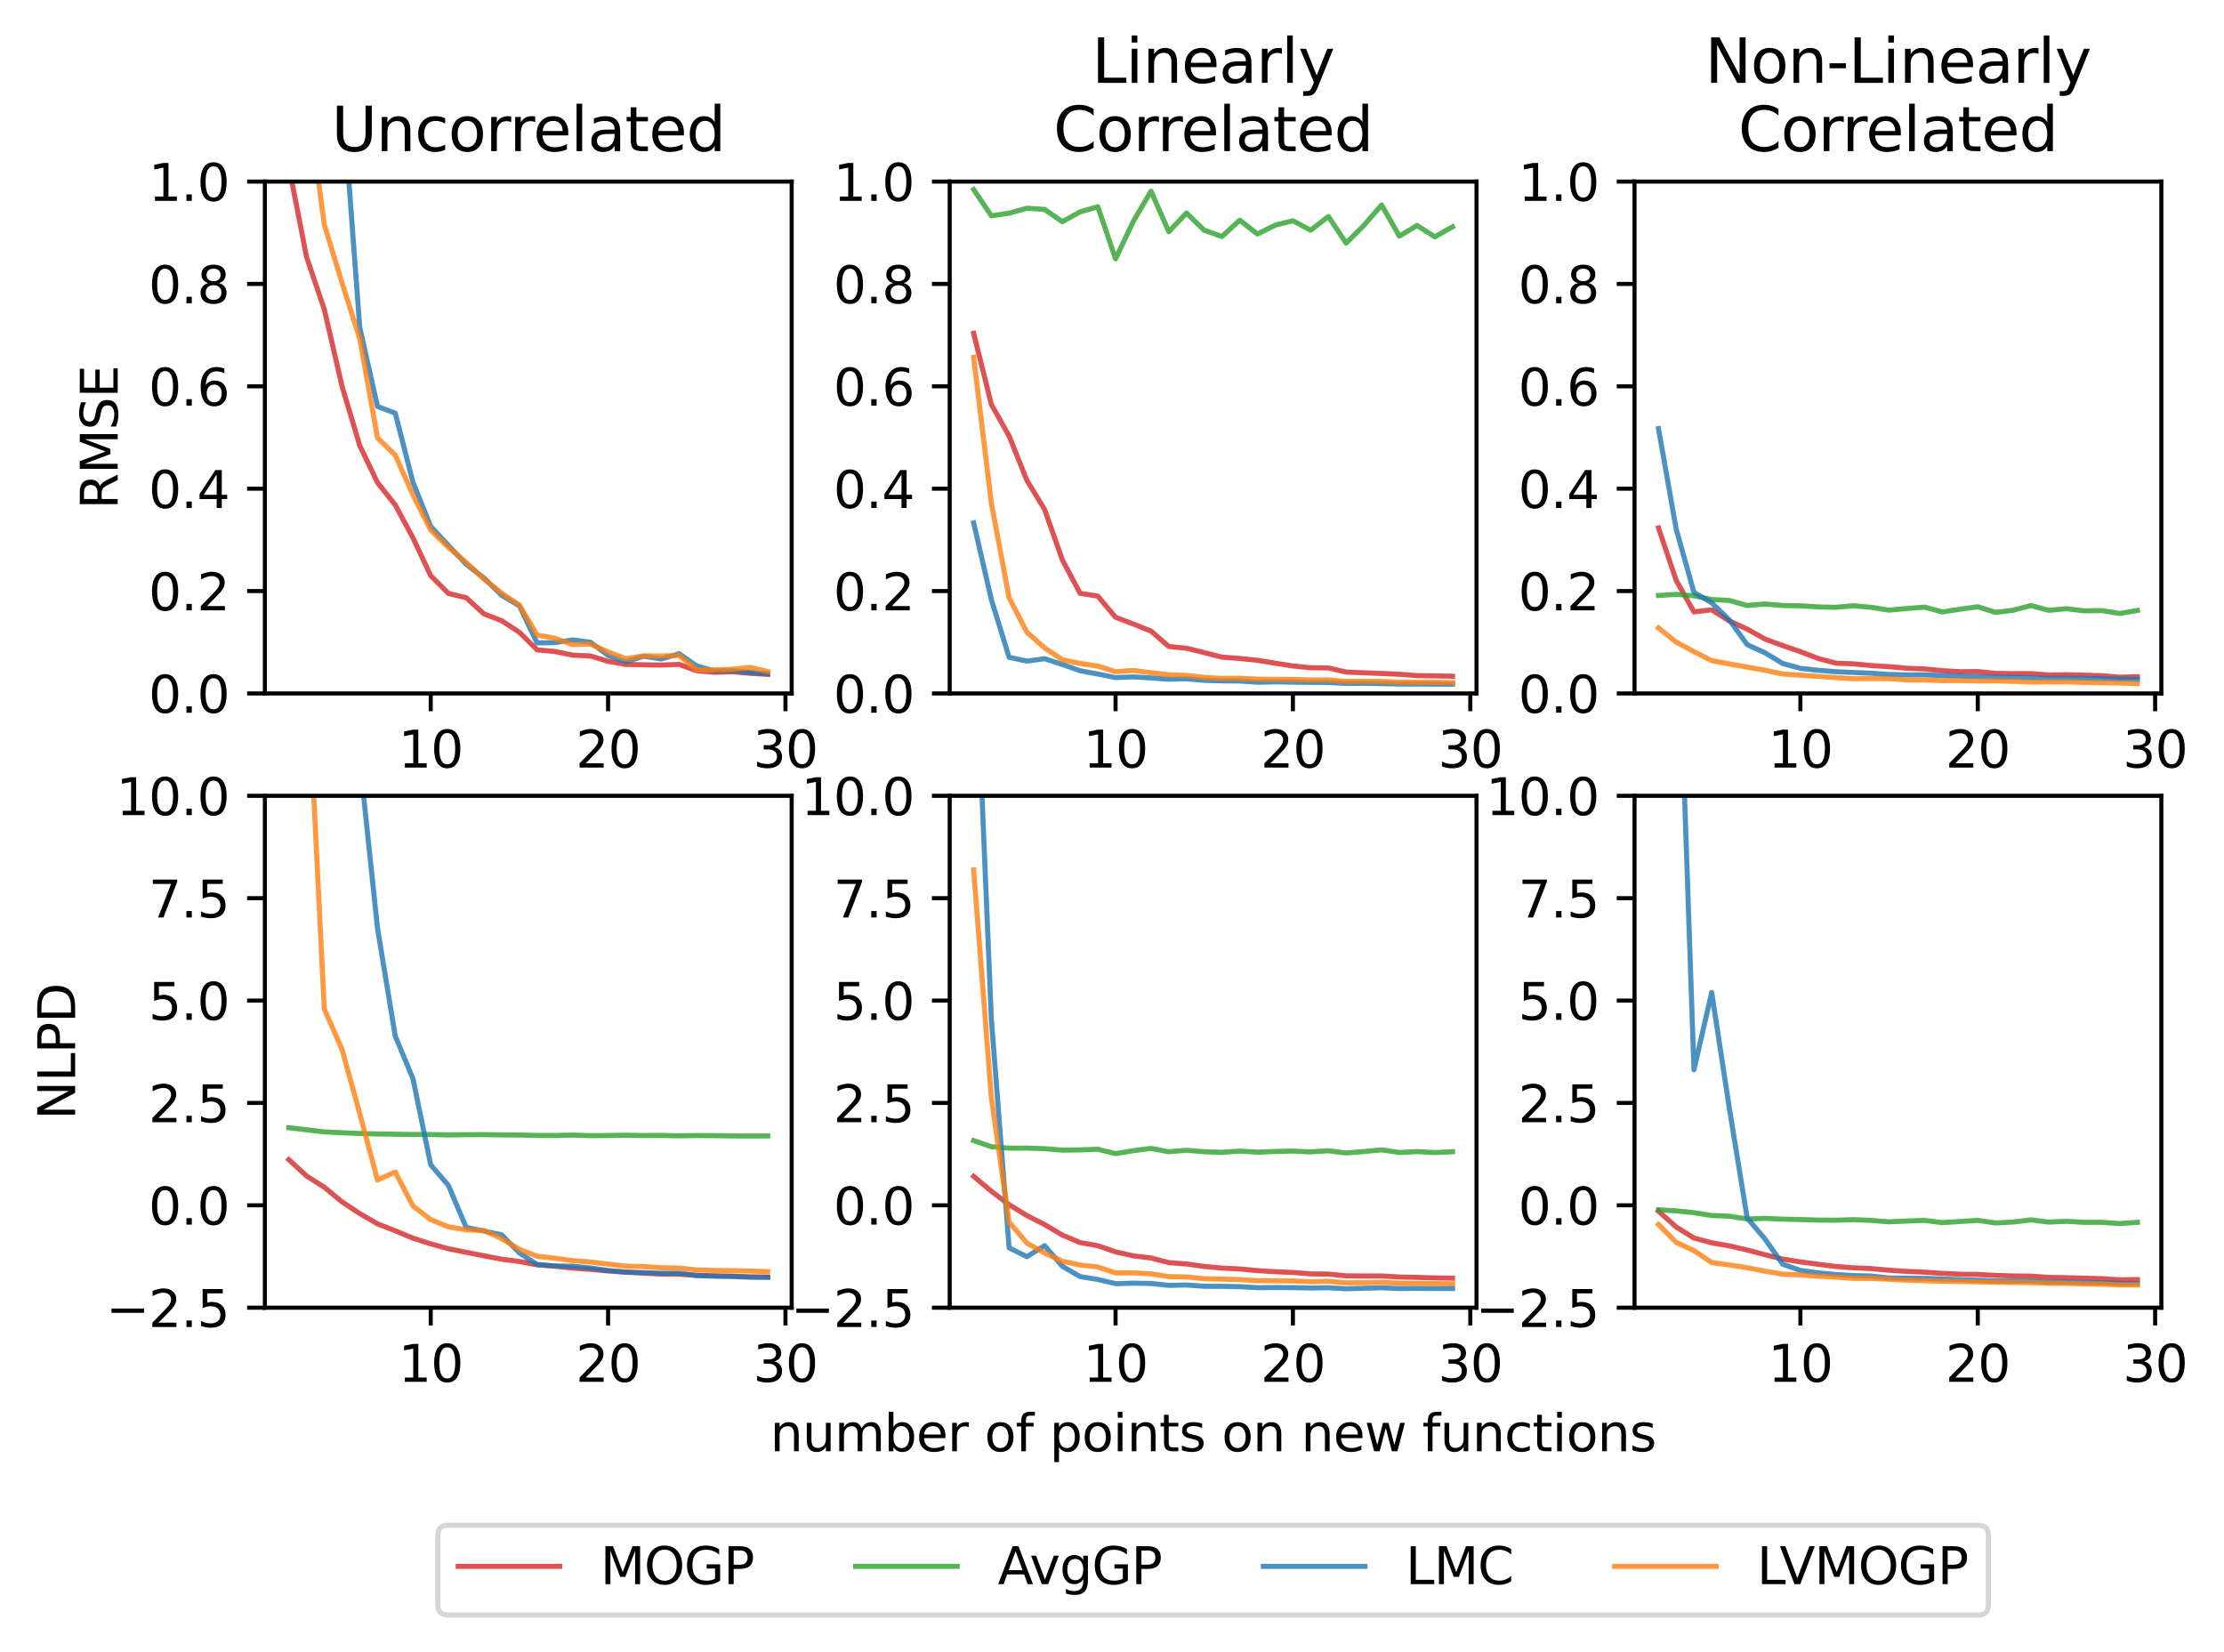 <?xml version="1.0" encoding="utf-8" standalone="no"?>
<!DOCTYPE svg PUBLIC "-//W3C//DTD SVG 1.1//EN"
  "http://www.w3.org/Graphics/SVG/1.1/DTD/svg11.dtd">
<svg xmlns:xlink="http://www.w3.org/1999/xlink" width="437.965pt" height="325.236pt" viewBox="0 0 437.965 325.236" xmlns="http://www.w3.org/2000/svg" version="1.1">
 <defs>
  <style type="text/css">*{stroke-linejoin: round; stroke-linecap: butt}</style>
 </defs>
 <g id="figure_1">
  <g id="patch_1">
   <path d="M 0 325.236 
L 437.965 325.236 
L 437.965 0 
L 0 0 
z
" style="fill: #ffffff"/>
  </g>
  <g id="axes_1">
   <g id="patch_2">
    <path d="M 52.161 136.555 
L 155.901 136.555 
L 155.901 35.755 
L 52.161 35.755 
z
" style="fill: #ffffff"/>
   </g>
   <g id="matplotlib.axis_1">
    <g id="xtick_1">
     <g id="line2d_1">
      <defs>
       <path id="mef8e59c263" d="M 0 0 
L 0 3.5 
" style="stroke: #000000; stroke-width: 0.8"/>
      </defs>
      <g>
       <use xlink:href="#mef8e59c263" x="84.82" y="136.555" style="stroke: #000000; stroke-width: 0.8"/>
      </g>
     </g>
     <g id="text_1">
      <!-- 10 -->
      <g transform="translate(78.457 151.154) scale(0.1 -0.1)">
       <defs>
        <path id="DejaVuSans-31" d="M 794 531 
L 1825 531 
L 1825 4091 
L 703 3866 
L 703 4441 
L 1819 4666 
L 2450 4666 
L 2450 531 
L 3481 531 
L 3481 0 
L 794 0 
L 794 531 
z
" transform="scale(0.016)"/>
        <path id="DejaVuSans-30" d="M 2034 4250 
Q 1547 4250 1301 3770 
Q 1056 3291 1056 2328 
Q 1056 1369 1301 889 
Q 1547 409 2034 409 
Q 2525 409 2770 889 
Q 3016 1369 3016 2328 
Q 3016 3291 2770 3770 
Q 2525 4250 2034 4250 
z
M 2034 4750 
Q 2819 4750 3233 4129 
Q 3647 3509 3647 2328 
Q 3647 1150 3233 529 
Q 2819 -91 2034 -91 
Q 1250 -91 836 529 
Q 422 1150 422 2328 
Q 422 3509 836 4129 
Q 1250 4750 2034 4750 
z
" transform="scale(0.016)"/>
       </defs>
       <use xlink:href="#DejaVuSans-31"/>
       <use xlink:href="#DejaVuSans-30" x="63.623"/>
      </g>
     </g>
    </g>
    <g id="xtick_2">
     <g id="line2d_2">
      <g>
       <use xlink:href="#mef8e59c263" x="119.749" y="136.555" style="stroke: #000000; stroke-width: 0.8"/>
      </g>
     </g>
     <g id="text_2">
      <!-- 20 -->
      <g transform="translate(113.387 151.154) scale(0.1 -0.1)">
       <defs>
        <path id="DejaVuSans-32" d="M 1228 531 
L 3431 531 
L 3431 0 
L 469 0 
L 469 531 
Q 828 903 1448 1529 
Q 2069 2156 2228 2338 
Q 2531 2678 2651 2914 
Q 2772 3150 2772 3378 
Q 2772 3750 2511 3984 
Q 2250 4219 1831 4219 
Q 1534 4219 1204 4116 
Q 875 4013 500 3803 
L 500 4441 
Q 881 4594 1212 4672 
Q 1544 4750 1819 4750 
Q 2544 4750 2975 4387 
Q 3406 4025 3406 3419 
Q 3406 3131 3298 2873 
Q 3191 2616 2906 2266 
Q 2828 2175 2409 1742 
Q 1991 1309 1228 531 
z
" transform="scale(0.016)"/>
       </defs>
       <use xlink:href="#DejaVuSans-32"/>
       <use xlink:href="#DejaVuSans-30" x="63.623"/>
      </g>
     </g>
    </g>
    <g id="xtick_3">
     <g id="line2d_3">
      <g>
       <use xlink:href="#mef8e59c263" x="154.679" y="136.555" style="stroke: #000000; stroke-width: 0.8"/>
      </g>
     </g>
     <g id="text_3">
      <!-- 30 -->
      <g transform="translate(148.316 151.154) scale(0.1 -0.1)">
       <defs>
        <path id="DejaVuSans-33" d="M 2597 2516 
Q 3050 2419 3304 2112 
Q 3559 1806 3559 1356 
Q 3559 666 3084 287 
Q 2609 -91 1734 -91 
Q 1441 -91 1130 -33 
Q 819 25 488 141 
L 488 750 
Q 750 597 1062 519 
Q 1375 441 1716 441 
Q 2309 441 2620 675 
Q 2931 909 2931 1356 
Q 2931 1769 2642 2001 
Q 2353 2234 1838 2234 
L 1294 2234 
L 1294 2753 
L 1863 2753 
Q 2328 2753 2575 2939 
Q 2822 3125 2822 3475 
Q 2822 3834 2567 4026 
Q 2313 4219 1838 4219 
Q 1578 4219 1281 4162 
Q 984 4106 628 3988 
L 628 4550 
Q 988 4650 1302 4700 
Q 1616 4750 1894 4750 
Q 2613 4750 3031 4423 
Q 3450 4097 3450 3541 
Q 3450 3153 3228 2886 
Q 3006 2619 2597 2516 
z
" transform="scale(0.016)"/>
       </defs>
       <use xlink:href="#DejaVuSans-33"/>
       <use xlink:href="#DejaVuSans-30" x="63.623"/>
      </g>
     </g>
    </g>
   </g>
   <g id="matplotlib.axis_2">
    <g id="ytick_1">
     <g id="line2d_4">
      <defs>
       <path id="mb28e1adbf2" d="M 0 0 
L -3.5 0 
" style="stroke: #000000; stroke-width: 0.8"/>
      </defs>
      <g>
       <use xlink:href="#mb28e1adbf2" x="52.161" y="136.555" style="stroke: #000000; stroke-width: 0.8"/>
      </g>
     </g>
     <g id="text_4">
      <!-- 0.0 -->
      <g transform="translate(29.258 140.355) scale(0.1 -0.1)">
       <defs>
        <path id="DejaVuSans-2e" d="M 684 794 
L 1344 794 
L 1344 0 
L 684 0 
L 684 794 
z
" transform="scale(0.016)"/>
       </defs>
       <use xlink:href="#DejaVuSans-30"/>
       <use xlink:href="#DejaVuSans-2e" x="63.623"/>
       <use xlink:href="#DejaVuSans-30" x="95.41"/>
      </g>
     </g>
    </g>
    <g id="ytick_2">
     <g id="line2d_5">
      <g>
       <use xlink:href="#mb28e1adbf2" x="52.161" y="116.395" style="stroke: #000000; stroke-width: 0.8"/>
      </g>
     </g>
     <g id="text_5">
      <!-- 0.2 -->
      <g transform="translate(29.258 120.195) scale(0.1 -0.1)">
       <use xlink:href="#DejaVuSans-30"/>
       <use xlink:href="#DejaVuSans-2e" x="63.623"/>
       <use xlink:href="#DejaVuSans-32" x="95.41"/>
      </g>
     </g>
    </g>
    <g id="ytick_3">
     <g id="line2d_6">
      <g>
       <use xlink:href="#mb28e1adbf2" x="52.161" y="96.236" style="stroke: #000000; stroke-width: 0.8"/>
      </g>
     </g>
     <g id="text_6">
      <!-- 0.4 -->
      <g transform="translate(29.258 100.035) scale(0.1 -0.1)">
       <defs>
        <path id="DejaVuSans-34" d="M 2419 4116 
L 825 1625 
L 2419 1625 
L 2419 4116 
z
M 2253 4666 
L 3047 4666 
L 3047 1625 
L 3713 1625 
L 3713 1100 
L 3047 1100 
L 3047 0 
L 2419 0 
L 2419 1100 
L 313 1100 
L 313 1709 
L 2253 4666 
z
" transform="scale(0.016)"/>
       </defs>
       <use xlink:href="#DejaVuSans-30"/>
       <use xlink:href="#DejaVuSans-2e" x="63.623"/>
       <use xlink:href="#DejaVuSans-34" x="95.41"/>
      </g>
     </g>
    </g>
    <g id="ytick_4">
     <g id="line2d_7">
      <g>
       <use xlink:href="#mb28e1adbf2" x="52.161" y="76.076" style="stroke: #000000; stroke-width: 0.8"/>
      </g>
     </g>
     <g id="text_7">
      <!-- 0.6 -->
      <g transform="translate(29.258 79.875) scale(0.1 -0.1)">
       <defs>
        <path id="DejaVuSans-36" d="M 2113 2584 
Q 1688 2584 1439 2293 
Q 1191 2003 1191 1497 
Q 1191 994 1439 701 
Q 1688 409 2113 409 
Q 2538 409 2786 701 
Q 3034 994 3034 1497 
Q 3034 2003 2786 2293 
Q 2538 2584 2113 2584 
z
M 3366 4563 
L 3366 3988 
Q 3128 4100 2886 4159 
Q 2644 4219 2406 4219 
Q 1781 4219 1451 3797 
Q 1122 3375 1075 2522 
Q 1259 2794 1537 2939 
Q 1816 3084 2150 3084 
Q 2853 3084 3261 2657 
Q 3669 2231 3669 1497 
Q 3669 778 3244 343 
Q 2819 -91 2113 -91 
Q 1303 -91 875 529 
Q 447 1150 447 2328 
Q 447 3434 972 4092 
Q 1497 4750 2381 4750 
Q 2619 4750 2861 4703 
Q 3103 4656 3366 4563 
z
" transform="scale(0.016)"/>
       </defs>
       <use xlink:href="#DejaVuSans-30"/>
       <use xlink:href="#DejaVuSans-2e" x="63.623"/>
       <use xlink:href="#DejaVuSans-36" x="95.41"/>
      </g>
     </g>
    </g>
    <g id="ytick_5">
     <g id="line2d_8">
      <g>
       <use xlink:href="#mb28e1adbf2" x="52.161" y="55.916" style="stroke: #000000; stroke-width: 0.8"/>
      </g>
     </g>
     <g id="text_8">
      <!-- 0.8 -->
      <g transform="translate(29.258 59.715) scale(0.1 -0.1)">
       <defs>
        <path id="DejaVuSans-38" d="M 2034 2216 
Q 1584 2216 1326 1975 
Q 1069 1734 1069 1313 
Q 1069 891 1326 650 
Q 1584 409 2034 409 
Q 2484 409 2743 651 
Q 3003 894 3003 1313 
Q 3003 1734 2745 1975 
Q 2488 2216 2034 2216 
z
M 1403 2484 
Q 997 2584 770 2862 
Q 544 3141 544 3541 
Q 544 4100 942 4425 
Q 1341 4750 2034 4750 
Q 2731 4750 3128 4425 
Q 3525 4100 3525 3541 
Q 3525 3141 3298 2862 
Q 3072 2584 2669 2484 
Q 3125 2378 3379 2068 
Q 3634 1759 3634 1313 
Q 3634 634 3220 271 
Q 2806 -91 2034 -91 
Q 1263 -91 848 271 
Q 434 634 434 1313 
Q 434 1759 690 2068 
Q 947 2378 1403 2484 
z
M 1172 3481 
Q 1172 3119 1398 2916 
Q 1625 2713 2034 2713 
Q 2441 2713 2670 2916 
Q 2900 3119 2900 3481 
Q 2900 3844 2670 4047 
Q 2441 4250 2034 4250 
Q 1625 4250 1398 4047 
Q 1172 3844 1172 3481 
z
" transform="scale(0.016)"/>
       </defs>
       <use xlink:href="#DejaVuSans-30"/>
       <use xlink:href="#DejaVuSans-2e" x="63.623"/>
       <use xlink:href="#DejaVuSans-38" x="95.41"/>
      </g>
     </g>
    </g>
    <g id="ytick_6">
     <g id="line2d_9">
      <g>
       <use xlink:href="#mb28e1adbf2" x="52.161" y="35.755" style="stroke: #000000; stroke-width: 0.8"/>
      </g>
     </g>
     <g id="text_9">
      <!-- 1.0 -->
      <g transform="translate(29.258 39.555) scale(0.1 -0.1)">
       <use xlink:href="#DejaVuSans-31"/>
       <use xlink:href="#DejaVuSans-2e" x="63.623"/>
       <use xlink:href="#DejaVuSans-30" x="95.41"/>
      </g>
     </g>
    </g>
    <g id="text_10">
     <!-- RMSE -->
     <g transform="translate(23.178 100.277) rotate(-90) scale(0.1 -0.1)">
      <defs>
       <path id="DejaVuSans-52" d="M 2841 2188 
Q 3044 2119 3236 1894 
Q 3428 1669 3622 1275 
L 4263 0 
L 3584 0 
L 2988 1197 
Q 2756 1666 2539 1819 
Q 2322 1972 1947 1972 
L 1259 1972 
L 1259 0 
L 628 0 
L 628 4666 
L 2053 4666 
Q 2853 4666 3247 4331 
Q 3641 3997 3641 3322 
Q 3641 2881 3436 2590 
Q 3231 2300 2841 2188 
z
M 1259 4147 
L 1259 2491 
L 2053 2491 
Q 2509 2491 2742 2702 
Q 2975 2913 2975 3322 
Q 2975 3731 2742 3939 
Q 2509 4147 2053 4147 
L 1259 4147 
z
" transform="scale(0.016)"/>
       <path id="DejaVuSans-4d" d="M 628 4666 
L 1569 4666 
L 2759 1491 
L 3956 4666 
L 4897 4666 
L 4897 0 
L 4281 0 
L 4281 4097 
L 3078 897 
L 2444 897 
L 1241 4097 
L 1241 0 
L 628 0 
L 628 4666 
z
" transform="scale(0.016)"/>
       <path id="DejaVuSans-53" d="M 3425 4513 
L 3425 3897 
Q 3066 4069 2747 4153 
Q 2428 4238 2131 4238 
Q 1616 4238 1336 4038 
Q 1056 3838 1056 3469 
Q 1056 3159 1242 3001 
Q 1428 2844 1947 2747 
L 2328 2669 
Q 3034 2534 3370 2195 
Q 3706 1856 3706 1288 
Q 3706 609 3251 259 
Q 2797 -91 1919 -91 
Q 1588 -91 1214 -16 
Q 841 59 441 206 
L 441 856 
Q 825 641 1194 531 
Q 1563 422 1919 422 
Q 2459 422 2753 634 
Q 3047 847 3047 1241 
Q 3047 1584 2836 1778 
Q 2625 1972 2144 2069 
L 1759 2144 
Q 1053 2284 737 2584 
Q 422 2884 422 3419 
Q 422 4038 858 4394 
Q 1294 4750 2059 4750 
Q 2388 4750 2728 4690 
Q 3069 4631 3425 4513 
z
" transform="scale(0.016)"/>
       <path id="DejaVuSans-45" d="M 628 4666 
L 3578 4666 
L 3578 4134 
L 1259 4134 
L 1259 2753 
L 3481 2753 
L 3481 2222 
L 1259 2222 
L 1259 531 
L 3634 531 
L 3634 0 
L 628 0 
L 628 4666 
z
" transform="scale(0.016)"/>
      </defs>
      <use xlink:href="#DejaVuSans-52"/>
      <use xlink:href="#DejaVuSans-4d" x="69.482"/>
      <use xlink:href="#DejaVuSans-53" x="155.762"/>
      <use xlink:href="#DejaVuSans-45" x="219.238"/>
     </g>
    </g>
   </g>
   <g id="line2d_10">
    <path d="M 56.876 32.672 
L 60.369 50.608 
L 63.862 60.919 
L 67.355 76.054 
L 70.848 87.762 
L 74.341 95.029 
L 77.834 99.437 
L 81.327 105.913 
L 84.82 113.38 
L 88.313 116.874 
L 91.806 117.708 
L 95.299 120.889 
L 98.792 122.232 
L 102.285 124.521 
L 105.777 127.978 
L 109.27 128.297 
L 112.763 129.01 
L 116.256 129.177 
L 119.749 130.234 
L 123.242 130.842 
L 126.735 130.914 
L 130.228 130.965 
L 133.721 130.836 
L 137.214 132.092 
L 140.707 132.391 
L 144.2 132.283 
L 147.693 132.589 
L 151.186 132.802 
" clip-path="url(#p0a3c9204bb)" style="fill: none; stroke: #d62728; stroke-opacity: 0.8; stroke-linecap: square"/>
   </g>
   <g id="line2d_11">
    <path d="M 75.419 -1 
L 77.834 -0.655 
L 81.327 0.235 
L 84.82 0.333 
L 88.313 1.45 
L 91.806 0.757 
L 95.299 0.355 
L 98.792 1.371 
L 102.285 1.482 
L 105.777 2.86 
L 109.27 2.988 
L 112.763 1.449 
L 116.256 3.414 
L 119.749 2.803 
L 123.242 1.854 
L 126.735 2.856 
L 130.228 2.37 
L 133.721 3.858 
L 137.214 2.945 
L 140.707 3.156 
L 144.2 4.133 
L 147.693 4.311 
L 151.186 4.134 
" clip-path="url(#p0a3c9204bb)" style="fill: none; stroke: #2ca02c; stroke-opacity: 0.8; stroke-linecap: square"/>
   </g>
   <g id="line2d_12">
    <path d="M 63.792 -1 
L 63.862 0.515 
L 67.355 17.608 
L 70.848 64.509 
L 74.341 80.043 
L 77.834 81.364 
L 81.327 94.993 
L 84.82 103.671 
L 88.313 107.423 
L 91.806 111.131 
L 95.299 113.812 
L 98.792 117.235 
L 102.285 119.318 
L 105.777 126.603 
L 109.27 126.549 
L 112.763 126.023 
L 116.256 126.465 
L 119.749 129.073 
L 123.242 130.32 
L 126.735 129.23 
L 130.228 129.769 
L 133.721 128.733 
L 137.214 131.149 
L 140.707 132.126 
L 144.2 132.047 
L 147.693 132.438 
L 151.186 132.684 
" clip-path="url(#p0a3c9204bb)" style="fill: none; stroke: #1f77b4; stroke-opacity: 0.8; stroke-linecap: square"/>
   </g>
   <g id="line2d_13">
    <path d="M 58.343 -1 
L 60.369 17.899 
L 63.862 44.21 
L 67.355 55.706 
L 70.848 66.693 
L 74.341 86.224 
L 77.834 89.629 
L 81.327 97.482 
L 84.82 104.4 
L 88.313 107.812 
L 91.806 110.745 
L 95.299 114.033 
L 98.792 116.811 
L 102.285 119.156 
L 105.777 125.046 
L 109.27 125.688 
L 112.763 126.937 
L 116.256 126.813 
L 119.749 128.373 
L 123.242 129.724 
L 126.735 129.15 
L 130.228 129.177 
L 133.721 129.072 
L 137.214 131.929 
L 140.707 131.921 
L 144.2 131.799 
L 147.693 131.414 
L 151.186 132.232 
" clip-path="url(#p0a3c9204bb)" style="fill: none; stroke: #ff7f0e; stroke-opacity: 0.8; stroke-linecap: square"/>
   </g>
   <g id="patch_3">
    <path d="M 52.161 136.555 
L 52.161 35.755 
" style="fill: none; stroke: #000000; stroke-width: 0.8; stroke-linejoin: miter; stroke-linecap: square"/>
   </g>
   <g id="patch_4">
    <path d="M 155.901 136.555 
L 155.901 35.755 
" style="fill: none; stroke: #000000; stroke-width: 0.8; stroke-linejoin: miter; stroke-linecap: square"/>
   </g>
   <g id="patch_5">
    <path d="M 52.161 136.555 
L 155.901 136.555 
" style="fill: none; stroke: #000000; stroke-width: 0.8; stroke-linejoin: miter; stroke-linecap: square"/>
   </g>
   <g id="patch_6">
    <path d="M 52.161 35.755 
L 155.901 35.755 
" style="fill: none; stroke: #000000; stroke-width: 0.8; stroke-linejoin: miter; stroke-linecap: square"/>
   </g>
   <g id="text_11">
    <!-- Uncorrelated -->
    <g transform="translate(65.285 29.756) scale(0.12 -0.12)">
     <defs>
      <path id="DejaVuSans-55" d="M 556 4666 
L 1191 4666 
L 1191 1831 
Q 1191 1081 1462 751 
Q 1734 422 2344 422 
Q 2950 422 3222 751 
Q 3494 1081 3494 1831 
L 3494 4666 
L 4128 4666 
L 4128 1753 
Q 4128 841 3676 375 
Q 3225 -91 2344 -91 
Q 1459 -91 1007 375 
Q 556 841 556 1753 
L 556 4666 
z
" transform="scale(0.016)"/>
      <path id="DejaVuSans-6e" d="M 3513 2113 
L 3513 0 
L 2938 0 
L 2938 2094 
Q 2938 2591 2744 2837 
Q 2550 3084 2163 3084 
Q 1697 3084 1428 2787 
Q 1159 2491 1159 1978 
L 1159 0 
L 581 0 
L 581 3500 
L 1159 3500 
L 1159 2956 
Q 1366 3272 1645 3428 
Q 1925 3584 2291 3584 
Q 2894 3584 3203 3211 
Q 3513 2838 3513 2113 
z
" transform="scale(0.016)"/>
      <path id="DejaVuSans-63" d="M 3122 3366 
L 3122 2828 
Q 2878 2963 2633 3030 
Q 2388 3097 2138 3097 
Q 1578 3097 1268 2742 
Q 959 2388 959 1747 
Q 959 1106 1268 751 
Q 1578 397 2138 397 
Q 2388 397 2633 464 
Q 2878 531 3122 666 
L 3122 134 
Q 2881 22 2623 -34 
Q 2366 -91 2075 -91 
Q 1284 -91 818 406 
Q 353 903 353 1747 
Q 353 2603 823 3093 
Q 1294 3584 2113 3584 
Q 2378 3584 2631 3529 
Q 2884 3475 3122 3366 
z
" transform="scale(0.016)"/>
      <path id="DejaVuSans-6f" d="M 1959 3097 
Q 1497 3097 1228 2736 
Q 959 2375 959 1747 
Q 959 1119 1226 758 
Q 1494 397 1959 397 
Q 2419 397 2687 759 
Q 2956 1122 2956 1747 
Q 2956 2369 2687 2733 
Q 2419 3097 1959 3097 
z
M 1959 3584 
Q 2709 3584 3137 3096 
Q 3566 2609 3566 1747 
Q 3566 888 3137 398 
Q 2709 -91 1959 -91 
Q 1206 -91 779 398 
Q 353 888 353 1747 
Q 353 2609 779 3096 
Q 1206 3584 1959 3584 
z
" transform="scale(0.016)"/>
      <path id="DejaVuSans-72" d="M 2631 2963 
Q 2534 3019 2420 3045 
Q 2306 3072 2169 3072 
Q 1681 3072 1420 2755 
Q 1159 2438 1159 1844 
L 1159 0 
L 581 0 
L 581 3500 
L 1159 3500 
L 1159 2956 
Q 1341 3275 1631 3429 
Q 1922 3584 2338 3584 
Q 2397 3584 2469 3576 
Q 2541 3569 2628 3553 
L 2631 2963 
z
" transform="scale(0.016)"/>
      <path id="DejaVuSans-65" d="M 3597 1894 
L 3597 1613 
L 953 1613 
Q 991 1019 1311 708 
Q 1631 397 2203 397 
Q 2534 397 2845 478 
Q 3156 559 3463 722 
L 3463 178 
Q 3153 47 2828 -22 
Q 2503 -91 2169 -91 
Q 1331 -91 842 396 
Q 353 884 353 1716 
Q 353 2575 817 3079 
Q 1281 3584 2069 3584 
Q 2775 3584 3186 3129 
Q 3597 2675 3597 1894 
z
M 3022 2063 
Q 3016 2534 2758 2815 
Q 2500 3097 2075 3097 
Q 1594 3097 1305 2825 
Q 1016 2553 972 2059 
L 3022 2063 
z
" transform="scale(0.016)"/>
      <path id="DejaVuSans-6c" d="M 603 4863 
L 1178 4863 
L 1178 0 
L 603 0 
L 603 4863 
z
" transform="scale(0.016)"/>
      <path id="DejaVuSans-61" d="M 2194 1759 
Q 1497 1759 1228 1600 
Q 959 1441 959 1056 
Q 959 750 1161 570 
Q 1363 391 1709 391 
Q 2188 391 2477 730 
Q 2766 1069 2766 1631 
L 2766 1759 
L 2194 1759 
z
M 3341 1997 
L 3341 0 
L 2766 0 
L 2766 531 
Q 2569 213 2275 61 
Q 1981 -91 1556 -91 
Q 1019 -91 701 211 
Q 384 513 384 1019 
Q 384 1609 779 1909 
Q 1175 2209 1959 2209 
L 2766 2209 
L 2766 2266 
Q 2766 2663 2505 2880 
Q 2244 3097 1772 3097 
Q 1472 3097 1187 3025 
Q 903 2953 641 2809 
L 641 3341 
Q 956 3463 1253 3523 
Q 1550 3584 1831 3584 
Q 2591 3584 2966 3190 
Q 3341 2797 3341 1997 
z
" transform="scale(0.016)"/>
      <path id="DejaVuSans-74" d="M 1172 4494 
L 1172 3500 
L 2356 3500 
L 2356 3053 
L 1172 3053 
L 1172 1153 
Q 1172 725 1289 603 
Q 1406 481 1766 481 
L 2356 481 
L 2356 0 
L 1766 0 
Q 1100 0 847 248 
Q 594 497 594 1153 
L 594 3053 
L 172 3053 
L 172 3500 
L 594 3500 
L 594 4494 
L 1172 4494 
z
" transform="scale(0.016)"/>
      <path id="DejaVuSans-64" d="M 2906 2969 
L 2906 4863 
L 3481 4863 
L 3481 0 
L 2906 0 
L 2906 525 
Q 2725 213 2448 61 
Q 2172 -91 1784 -91 
Q 1150 -91 751 415 
Q 353 922 353 1747 
Q 353 2572 751 3078 
Q 1150 3584 1784 3584 
Q 2172 3584 2448 3432 
Q 2725 3281 2906 2969 
z
M 947 1747 
Q 947 1113 1208 752 
Q 1469 391 1925 391 
Q 2381 391 2643 752 
Q 2906 1113 2906 1747 
Q 2906 2381 2643 2742 
Q 2381 3103 1925 3103 
Q 1469 3103 1208 2742 
Q 947 2381 947 1747 
z
" transform="scale(0.016)"/>
     </defs>
     <use xlink:href="#DejaVuSans-55"/>
     <use xlink:href="#DejaVuSans-6e" x="73.193"/>
     <use xlink:href="#DejaVuSans-63" x="136.572"/>
     <use xlink:href="#DejaVuSans-6f" x="191.553"/>
     <use xlink:href="#DejaVuSans-72" x="252.734"/>
     <use xlink:href="#DejaVuSans-72" x="292.098"/>
     <use xlink:href="#DejaVuSans-65" x="330.961"/>
     <use xlink:href="#DejaVuSans-6c" x="392.484"/>
     <use xlink:href="#DejaVuSans-61" x="420.268"/>
     <use xlink:href="#DejaVuSans-74" x="481.547"/>
     <use xlink:href="#DejaVuSans-65" x="520.756"/>
     <use xlink:href="#DejaVuSans-64" x="582.279"/>
    </g>
   </g>
  </g>
  <g id="axes_2">
   <g id="patch_7">
    <path d="M 187.023 136.555 
L 290.763 136.555 
L 290.763 35.755 
L 187.023 35.755 
z
" style="fill: #ffffff"/>
   </g>
   <g id="matplotlib.axis_3">
    <g id="xtick_4">
     <g id="line2d_14">
      <g>
       <use xlink:href="#mef8e59c263" x="219.682" y="136.555" style="stroke: #000000; stroke-width: 0.8"/>
      </g>
     </g>
     <g id="text_12">
      <!-- 10 -->
      <g transform="translate(213.32 151.154) scale(0.1 -0.1)">
       <use xlink:href="#DejaVuSans-31"/>
       <use xlink:href="#DejaVuSans-30" x="63.623"/>
      </g>
     </g>
    </g>
    <g id="xtick_5">
     <g id="line2d_15">
      <g>
       <use xlink:href="#mef8e59c263" x="254.611" y="136.555" style="stroke: #000000; stroke-width: 0.8"/>
      </g>
     </g>
     <g id="text_13">
      <!-- 20 -->
      <g transform="translate(248.249 151.154) scale(0.1 -0.1)">
       <use xlink:href="#DejaVuSans-32"/>
       <use xlink:href="#DejaVuSans-30" x="63.623"/>
      </g>
     </g>
    </g>
    <g id="xtick_6">
     <g id="line2d_16">
      <g>
       <use xlink:href="#mef8e59c263" x="289.541" y="136.555" style="stroke: #000000; stroke-width: 0.8"/>
      </g>
     </g>
     <g id="text_14">
      <!-- 30 -->
      <g transform="translate(283.178 151.154) scale(0.1 -0.1)">
       <use xlink:href="#DejaVuSans-33"/>
       <use xlink:href="#DejaVuSans-30" x="63.623"/>
      </g>
     </g>
    </g>
   </g>
   <g id="matplotlib.axis_4">
    <g id="ytick_7">
     <g id="line2d_17">
      <g>
       <use xlink:href="#mb28e1adbf2" x="187.023" y="136.555" style="stroke: #000000; stroke-width: 0.8"/>
      </g>
     </g>
     <g id="text_15">
      <!-- 0.0 -->
      <g transform="translate(164.12 140.355) scale(0.1 -0.1)">
       <use xlink:href="#DejaVuSans-30"/>
       <use xlink:href="#DejaVuSans-2e" x="63.623"/>
       <use xlink:href="#DejaVuSans-30" x="95.41"/>
      </g>
     </g>
    </g>
    <g id="ytick_8">
     <g id="line2d_18">
      <g>
       <use xlink:href="#mb28e1adbf2" x="187.023" y="116.395" style="stroke: #000000; stroke-width: 0.8"/>
      </g>
     </g>
     <g id="text_16">
      <!-- 0.2 -->
      <g transform="translate(164.12 120.195) scale(0.1 -0.1)">
       <use xlink:href="#DejaVuSans-30"/>
       <use xlink:href="#DejaVuSans-2e" x="63.623"/>
       <use xlink:href="#DejaVuSans-32" x="95.41"/>
      </g>
     </g>
    </g>
    <g id="ytick_9">
     <g id="line2d_19">
      <g>
       <use xlink:href="#mb28e1adbf2" x="187.023" y="96.236" style="stroke: #000000; stroke-width: 0.8"/>
      </g>
     </g>
     <g id="text_17">
      <!-- 0.4 -->
      <g transform="translate(164.12 100.035) scale(0.1 -0.1)">
       <use xlink:href="#DejaVuSans-30"/>
       <use xlink:href="#DejaVuSans-2e" x="63.623"/>
       <use xlink:href="#DejaVuSans-34" x="95.41"/>
      </g>
     </g>
    </g>
    <g id="ytick_10">
     <g id="line2d_20">
      <g>
       <use xlink:href="#mb28e1adbf2" x="187.023" y="76.076" style="stroke: #000000; stroke-width: 0.8"/>
      </g>
     </g>
     <g id="text_18">
      <!-- 0.6 -->
      <g transform="translate(164.12 79.875) scale(0.1 -0.1)">
       <use xlink:href="#DejaVuSans-30"/>
       <use xlink:href="#DejaVuSans-2e" x="63.623"/>
       <use xlink:href="#DejaVuSans-36" x="95.41"/>
      </g>
     </g>
    </g>
    <g id="ytick_11">
     <g id="line2d_21">
      <g>
       <use xlink:href="#mb28e1adbf2" x="187.023" y="55.916" style="stroke: #000000; stroke-width: 0.8"/>
      </g>
     </g>
     <g id="text_19">
      <!-- 0.8 -->
      <g transform="translate(164.12 59.715) scale(0.1 -0.1)">
       <use xlink:href="#DejaVuSans-30"/>
       <use xlink:href="#DejaVuSans-2e" x="63.623"/>
       <use xlink:href="#DejaVuSans-38" x="95.41"/>
      </g>
     </g>
    </g>
    <g id="ytick_12">
     <g id="line2d_22">
      <g>
       <use xlink:href="#mb28e1adbf2" x="187.023" y="35.755" style="stroke: #000000; stroke-width: 0.8"/>
      </g>
     </g>
     <g id="text_20">
      <!-- 1.0 -->
      <g transform="translate(164.12 39.555) scale(0.1 -0.1)">
       <use xlink:href="#DejaVuSans-31"/>
       <use xlink:href="#DejaVuSans-2e" x="63.623"/>
       <use xlink:href="#DejaVuSans-30" x="95.41"/>
      </g>
     </g>
    </g>
   </g>
   <g id="line2d_23">
    <path d="M 191.739 65.638 
L 195.232 79.659 
L 198.724 85.86 
L 202.217 94.582 
L 205.71 100.33 
L 209.203 110.251 
L 212.696 116.835 
L 216.189 117.393 
L 219.682 121.563 
L 223.175 122.88 
L 226.668 124.283 
L 230.161 127.306 
L 233.654 127.656 
L 237.147 128.517 
L 240.64 129.404 
L 244.133 129.671 
L 247.626 130.027 
L 251.118 130.605 
L 254.611 131.142 
L 258.104 131.502 
L 261.597 131.537 
L 265.09 132.346 
L 268.583 132.487 
L 272.076 132.624 
L 275.569 132.779 
L 279.062 133.048 
L 282.555 133.091 
L 286.048 133.164 
" clip-path="url(#p291d86b356)" style="fill: none; stroke: #d62728; stroke-opacity: 0.8; stroke-linecap: square"/>
   </g>
   <g id="line2d_24">
    <path d="M 191.739 37.322 
L 195.232 42.494 
L 198.724 41.978 
L 202.217 41.01 
L 205.71 41.235 
L 209.203 43.662 
L 212.696 41.727 
L 216.189 40.71 
L 219.682 50.977 
L 223.175 43.606 
L 226.668 37.657 
L 230.161 45.628 
L 233.654 41.953 
L 237.147 45.352 
L 240.64 46.573 
L 244.133 43.364 
L 247.626 46.084 
L 251.118 44.34 
L 254.611 43.472 
L 258.104 45.336 
L 261.597 42.627 
L 265.09 47.886 
L 268.583 44.387 
L 272.076 40.367 
L 275.569 46.495 
L 279.062 44.405 
L 282.555 46.636 
L 286.048 44.667 
" clip-path="url(#p291d86b356)" style="fill: none; stroke: #2ca02c; stroke-opacity: 0.8; stroke-linecap: square"/>
   </g>
   <g id="line2d_25">
    <path d="M 191.739 102.978 
L 195.232 118.101 
L 198.724 129.452 
L 202.217 130.184 
L 205.71 129.717 
L 209.203 130.855 
L 212.696 132.084 
L 216.189 132.735 
L 219.682 133.434 
L 223.175 133.298 
L 226.668 133.502 
L 230.161 133.758 
L 233.654 133.671 
L 237.147 133.978 
L 240.64 134.085 
L 244.133 134.102 
L 247.626 134.349 
L 251.118 134.271 
L 254.611 134.332 
L 258.104 134.375 
L 261.597 134.39 
L 265.09 134.585 
L 268.583 134.557 
L 272.076 134.621 
L 275.569 134.692 
L 279.062 134.693 
L 282.555 134.718 
L 286.048 134.732 
" clip-path="url(#p291d86b356)" style="fill: none; stroke: #1f77b4; stroke-opacity: 0.8; stroke-linecap: square"/>
   </g>
   <g id="line2d_26">
    <path d="M 191.739 70.372 
L 195.232 99.122 
L 198.724 117.721 
L 202.217 124.49 
L 205.71 127.587 
L 209.203 129.917 
L 212.696 130.659 
L 216.189 131.176 
L 219.682 132.267 
L 223.175 132.037 
L 226.668 132.476 
L 230.161 132.884 
L 233.654 133.006 
L 237.147 133.392 
L 240.64 133.6 
L 244.133 133.564 
L 247.626 133.743 
L 251.118 133.778 
L 254.611 133.799 
L 258.104 133.888 
L 261.597 133.885 
L 265.09 134.182 
L 268.583 134.17 
L 272.076 134.187 
L 275.569 134.336 
L 279.062 134.349 
L 282.555 134.367 
L 286.048 134.42 
" clip-path="url(#p291d86b356)" style="fill: none; stroke: #ff7f0e; stroke-opacity: 0.8; stroke-linecap: square"/>
   </g>
   <g id="patch_8">
    <path d="M 187.023 136.555 
L 187.023 35.755 
" style="fill: none; stroke: #000000; stroke-width: 0.8; stroke-linejoin: miter; stroke-linecap: square"/>
   </g>
   <g id="patch_9">
    <path d="M 290.763 136.555 
L 290.763 35.755 
" style="fill: none; stroke: #000000; stroke-width: 0.8; stroke-linejoin: miter; stroke-linecap: square"/>
   </g>
   <g id="patch_10">
    <path d="M 187.023 136.555 
L 290.763 136.555 
" style="fill: none; stroke: #000000; stroke-width: 0.8; stroke-linejoin: miter; stroke-linecap: square"/>
   </g>
   <g id="patch_11">
    <path d="M 187.023 35.755 
L 290.763 35.755 
" style="fill: none; stroke: #000000; stroke-width: 0.8; stroke-linejoin: miter; stroke-linecap: square"/>
   </g>
   <g id="text_21">
    <!-- Linearly -->
    <g transform="translate(215.027 16.318) scale(0.12 -0.12)">
     <defs>
      <path id="DejaVuSans-4c" d="M 628 4666 
L 1259 4666 
L 1259 531 
L 3531 531 
L 3531 0 
L 628 0 
L 628 4666 
z
" transform="scale(0.016)"/>
      <path id="DejaVuSans-69" d="M 603 3500 
L 1178 3500 
L 1178 0 
L 603 0 
L 603 3500 
z
M 603 4863 
L 1178 4863 
L 1178 4134 
L 603 4134 
L 603 4863 
z
" transform="scale(0.016)"/>
      <path id="DejaVuSans-79" d="M 2059 -325 
Q 1816 -950 1584 -1140 
Q 1353 -1331 966 -1331 
L 506 -1331 
L 506 -850 
L 844 -850 
Q 1081 -850 1212 -737 
Q 1344 -625 1503 -206 
L 1606 56 
L 191 3500 
L 800 3500 
L 1894 763 
L 2988 3500 
L 3597 3500 
L 2059 -325 
z
" transform="scale(0.016)"/>
     </defs>
     <use xlink:href="#DejaVuSans-4c"/>
     <use xlink:href="#DejaVuSans-69" x="55.713"/>
     <use xlink:href="#DejaVuSans-6e" x="83.496"/>
     <use xlink:href="#DejaVuSans-65" x="146.875"/>
     <use xlink:href="#DejaVuSans-61" x="208.398"/>
     <use xlink:href="#DejaVuSans-72" x="269.678"/>
     <use xlink:href="#DejaVuSans-6c" x="310.791"/>
     <use xlink:href="#DejaVuSans-79" x="338.574"/>
    </g>
    <!-- Correlated -->
    <g transform="translate(207.45 29.756) scale(0.12 -0.12)">
     <defs>
      <path id="DejaVuSans-43" d="M 4122 4306 
L 4122 3641 
Q 3803 3938 3442 4084 
Q 3081 4231 2675 4231 
Q 1875 4231 1450 3742 
Q 1025 3253 1025 2328 
Q 1025 1406 1450 917 
Q 1875 428 2675 428 
Q 3081 428 3442 575 
Q 3803 722 4122 1019 
L 4122 359 
Q 3791 134 3420 21 
Q 3050 -91 2638 -91 
Q 1578 -91 968 557 
Q 359 1206 359 2328 
Q 359 3453 968 4101 
Q 1578 4750 2638 4750 
Q 3056 4750 3426 4639 
Q 3797 4528 4122 4306 
z
" transform="scale(0.016)"/>
     </defs>
     <use xlink:href="#DejaVuSans-43"/>
     <use xlink:href="#DejaVuSans-6f" x="69.824"/>
     <use xlink:href="#DejaVuSans-72" x="131.006"/>
     <use xlink:href="#DejaVuSans-72" x="170.369"/>
     <use xlink:href="#DejaVuSans-65" x="209.232"/>
     <use xlink:href="#DejaVuSans-6c" x="270.756"/>
     <use xlink:href="#DejaVuSans-61" x="298.539"/>
     <use xlink:href="#DejaVuSans-74" x="359.818"/>
     <use xlink:href="#DejaVuSans-65" x="399.027"/>
     <use xlink:href="#DejaVuSans-64" x="460.551"/>
    </g>
   </g>
  </g>
  <g id="axes_3">
   <g id="patch_12">
    <path d="M 321.885 136.555 
L 425.626 136.555 
L 425.626 35.755 
L 321.885 35.755 
z
" style="fill: #ffffff"/>
   </g>
   <g id="matplotlib.axis_5">
    <g id="xtick_7">
     <g id="line2d_27">
      <g>
       <use xlink:href="#mef8e59c263" x="354.544" y="136.555" style="stroke: #000000; stroke-width: 0.8"/>
      </g>
     </g>
     <g id="text_22">
      <!-- 10 -->
      <g transform="translate(348.182 151.154) scale(0.1 -0.1)">
       <use xlink:href="#DejaVuSans-31"/>
       <use xlink:href="#DejaVuSans-30" x="63.623"/>
      </g>
     </g>
    </g>
    <g id="xtick_8">
     <g id="line2d_28">
      <g>
       <use xlink:href="#mef8e59c263" x="389.474" y="136.555" style="stroke: #000000; stroke-width: 0.8"/>
      </g>
     </g>
     <g id="text_23">
      <!-- 20 -->
      <g transform="translate(383.111 151.154) scale(0.1 -0.1)">
       <use xlink:href="#DejaVuSans-32"/>
       <use xlink:href="#DejaVuSans-30" x="63.623"/>
      </g>
     </g>
    </g>
    <g id="xtick_9">
     <g id="line2d_29">
      <g>
       <use xlink:href="#mef8e59c263" x="424.403" y="136.555" style="stroke: #000000; stroke-width: 0.8"/>
      </g>
     </g>
     <g id="text_24">
      <!-- 30 -->
      <g transform="translate(418.04 151.154) scale(0.1 -0.1)">
       <use xlink:href="#DejaVuSans-33"/>
       <use xlink:href="#DejaVuSans-30" x="63.623"/>
      </g>
     </g>
    </g>
   </g>
   <g id="matplotlib.axis_6">
    <g id="ytick_13">
     <g id="line2d_30">
      <g>
       <use xlink:href="#mb28e1adbf2" x="321.885" y="136.555" style="stroke: #000000; stroke-width: 0.8"/>
      </g>
     </g>
     <g id="text_25">
      <!-- 0.0 -->
      <g transform="translate(298.982 140.355) scale(0.1 -0.1)">
       <use xlink:href="#DejaVuSans-30"/>
       <use xlink:href="#DejaVuSans-2e" x="63.623"/>
       <use xlink:href="#DejaVuSans-30" x="95.41"/>
      </g>
     </g>
    </g>
    <g id="ytick_14">
     <g id="line2d_31">
      <g>
       <use xlink:href="#mb28e1adbf2" x="321.885" y="116.395" style="stroke: #000000; stroke-width: 0.8"/>
      </g>
     </g>
     <g id="text_26">
      <!-- 0.2 -->
      <g transform="translate(298.982 120.195) scale(0.1 -0.1)">
       <use xlink:href="#DejaVuSans-30"/>
       <use xlink:href="#DejaVuSans-2e" x="63.623"/>
       <use xlink:href="#DejaVuSans-32" x="95.41"/>
      </g>
     </g>
    </g>
    <g id="ytick_15">
     <g id="line2d_32">
      <g>
       <use xlink:href="#mb28e1adbf2" x="321.885" y="96.236" style="stroke: #000000; stroke-width: 0.8"/>
      </g>
     </g>
     <g id="text_27">
      <!-- 0.4 -->
      <g transform="translate(298.982 100.035) scale(0.1 -0.1)">
       <use xlink:href="#DejaVuSans-30"/>
       <use xlink:href="#DejaVuSans-2e" x="63.623"/>
       <use xlink:href="#DejaVuSans-34" x="95.41"/>
      </g>
     </g>
    </g>
    <g id="ytick_16">
     <g id="line2d_33">
      <g>
       <use xlink:href="#mb28e1adbf2" x="321.885" y="76.076" style="stroke: #000000; stroke-width: 0.8"/>
      </g>
     </g>
     <g id="text_28">
      <!-- 0.6 -->
      <g transform="translate(298.982 79.875) scale(0.1 -0.1)">
       <use xlink:href="#DejaVuSans-30"/>
       <use xlink:href="#DejaVuSans-2e" x="63.623"/>
       <use xlink:href="#DejaVuSans-36" x="95.41"/>
      </g>
     </g>
    </g>
    <g id="ytick_17">
     <g id="line2d_34">
      <g>
       <use xlink:href="#mb28e1adbf2" x="321.885" y="55.916" style="stroke: #000000; stroke-width: 0.8"/>
      </g>
     </g>
     <g id="text_29">
      <!-- 0.8 -->
      <g transform="translate(298.982 59.715) scale(0.1 -0.1)">
       <use xlink:href="#DejaVuSans-30"/>
       <use xlink:href="#DejaVuSans-2e" x="63.623"/>
       <use xlink:href="#DejaVuSans-38" x="95.41"/>
      </g>
     </g>
    </g>
    <g id="ytick_18">
     <g id="line2d_35">
      <g>
       <use xlink:href="#mb28e1adbf2" x="321.885" y="35.755" style="stroke: #000000; stroke-width: 0.8"/>
      </g>
     </g>
     <g id="text_30">
      <!-- 1.0 -->
      <g transform="translate(298.982 39.555) scale(0.1 -0.1)">
       <use xlink:href="#DejaVuSans-31"/>
       <use xlink:href="#DejaVuSans-2e" x="63.623"/>
       <use xlink:href="#DejaVuSans-30" x="95.41"/>
      </g>
     </g>
    </g>
   </g>
   <g id="line2d_36">
    <path d="M 326.601 103.956 
L 330.094 114.309 
L 333.587 120.497 
L 337.08 120.092 
L 340.573 122.298 
L 344.065 123.881 
L 347.558 125.844 
L 351.051 127.128 
L 354.544 128.323 
L 358.037 129.669 
L 361.53 130.588 
L 365.023 130.734 
L 368.516 131.069 
L 372.009 131.284 
L 375.502 131.6 
L 378.995 131.739 
L 382.488 132.069 
L 385.981 132.272 
L 389.474 132.252 
L 392.967 132.603 
L 396.46 132.655 
L 399.952 132.65 
L 403.445 132.922 
L 406.938 132.87 
L 410.431 132.952 
L 413.924 133.069 
L 417.417 133.363 
L 420.91 133.254 
" clip-path="url(#p41d5985d2c)" style="fill: none; stroke: #d62728; stroke-opacity: 0.8; stroke-linecap: square"/>
   </g>
   <g id="line2d_37">
    <path d="M 326.601 117.266 
L 330.094 117.039 
L 333.587 117.327 
L 337.08 118.067 
L 340.573 118.248 
L 344.065 119.238 
L 347.558 118.936 
L 351.051 119.236 
L 354.544 119.29 
L 358.037 119.517 
L 361.53 119.595 
L 365.023 119.289 
L 368.516 119.602 
L 372.009 120.156 
L 375.502 119.828 
L 378.995 119.567 
L 382.488 120.511 
L 385.981 119.971 
L 389.474 119.49 
L 392.967 120.592 
L 396.46 120.173 
L 399.952 119.242 
L 403.445 120.194 
L 406.938 119.868 
L 410.431 120.293 
L 413.924 120.246 
L 417.417 120.809 
L 420.91 120.217 
" clip-path="url(#p41d5985d2c)" style="fill: none; stroke: #2ca02c; stroke-opacity: 0.8; stroke-linecap: square"/>
   </g>
   <g id="line2d_38">
    <path d="M 326.601 84.409 
L 330.094 104.227 
L 333.587 116.657 
L 337.08 118.706 
L 340.573 122.097 
L 344.065 126.948 
L 347.558 128.547 
L 351.051 130.653 
L 354.544 131.616 
L 358.037 131.992 
L 361.53 132.28 
L 365.023 132.431 
L 368.516 132.574 
L 372.009 132.824 
L 375.502 132.893 
L 378.995 132.898 
L 382.488 133.028 
L 385.981 133.151 
L 389.474 133.236 
L 392.967 133.345 
L 396.46 133.39 
L 399.952 133.463 
L 403.445 133.555 
L 406.938 133.539 
L 410.431 133.567 
L 413.924 133.652 
L 417.417 133.718 
L 420.91 133.802 
" clip-path="url(#p41d5985d2c)" style="fill: none; stroke: #1f77b4; stroke-opacity: 0.8; stroke-linecap: square"/>
   </g>
   <g id="line2d_39">
    <path d="M 326.601 123.657 
L 330.094 126.449 
L 333.587 128.335 
L 337.08 130.099 
L 340.573 130.757 
L 344.065 131.364 
L 347.558 131.983 
L 351.051 132.725 
L 354.544 132.963 
L 358.037 133.195 
L 361.53 133.442 
L 365.023 133.658 
L 368.516 133.614 
L 372.009 133.647 
L 375.502 133.893 
L 378.995 133.922 
L 382.488 134.026 
L 385.981 134.023 
L 389.474 134.105 
L 392.967 134.078 
L 396.46 134.178 
L 399.952 134.315 
L 403.445 134.276 
L 406.938 134.269 
L 410.431 134.394 
L 413.924 134.442 
L 417.417 134.496 
L 420.91 134.611 
" clip-path="url(#p41d5985d2c)" style="fill: none; stroke: #ff7f0e; stroke-opacity: 0.8; stroke-linecap: square"/>
   </g>
   <g id="patch_13">
    <path d="M 321.885 136.555 
L 321.885 35.755 
" style="fill: none; stroke: #000000; stroke-width: 0.8; stroke-linejoin: miter; stroke-linecap: square"/>
   </g>
   <g id="patch_14">
    <path d="M 425.626 136.555 
L 425.626 35.755 
" style="fill: none; stroke: #000000; stroke-width: 0.8; stroke-linejoin: miter; stroke-linecap: square"/>
   </g>
   <g id="patch_15">
    <path d="M 321.885 136.555 
L 425.626 136.555 
" style="fill: none; stroke: #000000; stroke-width: 0.8; stroke-linejoin: miter; stroke-linecap: square"/>
   </g>
   <g id="patch_16">
    <path d="M 321.885 35.755 
L 425.626 35.755 
" style="fill: none; stroke: #000000; stroke-width: 0.8; stroke-linejoin: miter; stroke-linecap: square"/>
   </g>
   <g id="text_31">
    <!-- Non-Linearly -->
    <g transform="translate(335.762 16.318) scale(0.12 -0.12)">
     <defs>
      <path id="DejaVuSans-4e" d="M 628 4666 
L 1478 4666 
L 3547 763 
L 3547 4666 
L 4159 4666 
L 4159 0 
L 3309 0 
L 1241 3903 
L 1241 0 
L 628 0 
L 628 4666 
z
" transform="scale(0.016)"/>
      <path id="DejaVuSans-2d" d="M 313 2009 
L 1997 2009 
L 1997 1497 
L 313 1497 
L 313 2009 
z
" transform="scale(0.016)"/>
     </defs>
     <use xlink:href="#DejaVuSans-4e"/>
     <use xlink:href="#DejaVuSans-6f" x="74.805"/>
     <use xlink:href="#DejaVuSans-6e" x="135.986"/>
     <use xlink:href="#DejaVuSans-2d" x="199.365"/>
     <use xlink:href="#DejaVuSans-4c" x="235.449"/>
     <use xlink:href="#DejaVuSans-69" x="291.162"/>
     <use xlink:href="#DejaVuSans-6e" x="318.945"/>
     <use xlink:href="#DejaVuSans-65" x="382.324"/>
     <use xlink:href="#DejaVuSans-61" x="443.848"/>
     <use xlink:href="#DejaVuSans-72" x="505.127"/>
     <use xlink:href="#DejaVuSans-6c" x="546.24"/>
     <use xlink:href="#DejaVuSans-79" x="574.023"/>
    </g>
    <!-- Correlated -->
    <g transform="translate(342.313 29.756) scale(0.12 -0.12)">
     <use xlink:href="#DejaVuSans-43"/>
     <use xlink:href="#DejaVuSans-6f" x="69.824"/>
     <use xlink:href="#DejaVuSans-72" x="131.006"/>
     <use xlink:href="#DejaVuSans-72" x="170.369"/>
     <use xlink:href="#DejaVuSans-65" x="209.232"/>
     <use xlink:href="#DejaVuSans-6c" x="270.756"/>
     <use xlink:href="#DejaVuSans-61" x="298.539"/>
     <use xlink:href="#DejaVuSans-74" x="359.818"/>
     <use xlink:href="#DejaVuSans-65" x="399.027"/>
     <use xlink:href="#DejaVuSans-64" x="460.551"/>
    </g>
   </g>
  </g>
  <g id="axes_4">
   <g id="patch_17">
    <path d="M 52.161 257.515 
L 155.901 257.515 
L 155.901 156.715 
L 52.161 156.715 
z
" style="fill: #ffffff"/>
   </g>
   <g id="matplotlib.axis_7">
    <g id="xtick_10">
     <g id="line2d_40">
      <g>
       <use xlink:href="#mef8e59c263" x="84.82" y="257.515" style="stroke: #000000; stroke-width: 0.8"/>
      </g>
     </g>
     <g id="text_32">
      <!-- 10 -->
      <g transform="translate(78.457 272.114) scale(0.1 -0.1)">
       <use xlink:href="#DejaVuSans-31"/>
       <use xlink:href="#DejaVuSans-30" x="63.623"/>
      </g>
     </g>
    </g>
    <g id="xtick_11">
     <g id="line2d_41">
      <g>
       <use xlink:href="#mef8e59c263" x="119.749" y="257.515" style="stroke: #000000; stroke-width: 0.8"/>
      </g>
     </g>
     <g id="text_33">
      <!-- 20 -->
      <g transform="translate(113.387 272.114) scale(0.1 -0.1)">
       <use xlink:href="#DejaVuSans-32"/>
       <use xlink:href="#DejaVuSans-30" x="63.623"/>
      </g>
     </g>
    </g>
    <g id="xtick_12">
     <g id="line2d_42">
      <g>
       <use xlink:href="#mef8e59c263" x="154.679" y="257.515" style="stroke: #000000; stroke-width: 0.8"/>
      </g>
     </g>
     <g id="text_34">
      <!-- 30 -->
      <g transform="translate(148.316 272.114) scale(0.1 -0.1)">
       <use xlink:href="#DejaVuSans-33"/>
       <use xlink:href="#DejaVuSans-30" x="63.623"/>
      </g>
     </g>
    </g>
   </g>
   <g id="matplotlib.axis_8">
    <g id="ytick_19">
     <g id="line2d_43">
      <g>
       <use xlink:href="#mb28e1adbf2" x="52.161" y="257.515" style="stroke: #000000; stroke-width: 0.8"/>
      </g>
     </g>
     <g id="text_35">
      <!-- −2.5 -->
      <g transform="translate(20.878 261.315) scale(0.1 -0.1)">
       <defs>
        <path id="DejaVuSans-2212" d="M 678 2272 
L 4684 2272 
L 4684 1741 
L 678 1741 
L 678 2272 
z
" transform="scale(0.016)"/>
        <path id="DejaVuSans-35" d="M 691 4666 
L 3169 4666 
L 3169 4134 
L 1269 4134 
L 1269 2991 
Q 1406 3038 1543 3061 
Q 1681 3084 1819 3084 
Q 2600 3084 3056 2656 
Q 3513 2228 3513 1497 
Q 3513 744 3044 326 
Q 2575 -91 1722 -91 
Q 1428 -91 1123 -41 
Q 819 9 494 109 
L 494 744 
Q 775 591 1075 516 
Q 1375 441 1709 441 
Q 2250 441 2565 725 
Q 2881 1009 2881 1497 
Q 2881 1984 2565 2268 
Q 2250 2553 1709 2553 
Q 1456 2553 1204 2497 
Q 953 2441 691 2322 
L 691 4666 
z
" transform="scale(0.016)"/>
       </defs>
       <use xlink:href="#DejaVuSans-2212"/>
       <use xlink:href="#DejaVuSans-32" x="83.789"/>
       <use xlink:href="#DejaVuSans-2e" x="147.412"/>
       <use xlink:href="#DejaVuSans-35" x="179.199"/>
      </g>
     </g>
    </g>
    <g id="ytick_20">
     <g id="line2d_44">
      <g>
       <use xlink:href="#mb28e1adbf2" x="52.161" y="237.356" style="stroke: #000000; stroke-width: 0.8"/>
      </g>
     </g>
     <g id="text_36">
      <!-- 0.0 -->
      <g transform="translate(29.258 241.155) scale(0.1 -0.1)">
       <use xlink:href="#DejaVuSans-30"/>
       <use xlink:href="#DejaVuSans-2e" x="63.623"/>
       <use xlink:href="#DejaVuSans-30" x="95.41"/>
      </g>
     </g>
    </g>
    <g id="ytick_21">
     <g id="line2d_45">
      <g>
       <use xlink:href="#mb28e1adbf2" x="52.161" y="217.196" style="stroke: #000000; stroke-width: 0.8"/>
      </g>
     </g>
     <g id="text_37">
      <!-- 2.5 -->
      <g transform="translate(29.258 220.995) scale(0.1 -0.1)">
       <use xlink:href="#DejaVuSans-32"/>
       <use xlink:href="#DejaVuSans-2e" x="63.623"/>
       <use xlink:href="#DejaVuSans-35" x="95.41"/>
      </g>
     </g>
    </g>
    <g id="ytick_22">
     <g id="line2d_46">
      <g>
       <use xlink:href="#mb28e1adbf2" x="52.161" y="197.036" style="stroke: #000000; stroke-width: 0.8"/>
      </g>
     </g>
     <g id="text_38">
      <!-- 5.0 -->
      <g transform="translate(29.258 200.835) scale(0.1 -0.1)">
       <use xlink:href="#DejaVuSans-35"/>
       <use xlink:href="#DejaVuSans-2e" x="63.623"/>
       <use xlink:href="#DejaVuSans-30" x="95.41"/>
      </g>
     </g>
    </g>
    <g id="ytick_23">
     <g id="line2d_47">
      <g>
       <use xlink:href="#mb28e1adbf2" x="52.161" y="176.875" style="stroke: #000000; stroke-width: 0.8"/>
      </g>
     </g>
     <g id="text_39">
      <!-- 7.5 -->
      <g transform="translate(29.258 180.675) scale(0.1 -0.1)">
       <defs>
        <path id="DejaVuSans-37" d="M 525 4666 
L 3525 4666 
L 3525 4397 
L 1831 0 
L 1172 0 
L 2766 4134 
L 525 4134 
L 525 4666 
z
" transform="scale(0.016)"/>
       </defs>
       <use xlink:href="#DejaVuSans-37"/>
       <use xlink:href="#DejaVuSans-2e" x="63.623"/>
       <use xlink:href="#DejaVuSans-35" x="95.41"/>
      </g>
     </g>
    </g>
    <g id="ytick_24">
     <g id="line2d_48">
      <g>
       <use xlink:href="#mb28e1adbf2" x="52.161" y="156.715" style="stroke: #000000; stroke-width: 0.8"/>
      </g>
     </g>
     <g id="text_40">
      <!-- 10.0 -->
      <g transform="translate(22.895 160.515) scale(0.1 -0.1)">
       <use xlink:href="#DejaVuSans-31"/>
       <use xlink:href="#DejaVuSans-30" x="63.623"/>
       <use xlink:href="#DejaVuSans-2e" x="127.246"/>
       <use xlink:href="#DejaVuSans-30" x="159.033"/>
      </g>
     </g>
    </g>
    <g id="text_41">
     <!-- NLPD -->
     <g transform="translate(14.798 220.507) rotate(-90) scale(0.1 -0.1)">
      <defs>
       <path id="DejaVuSans-50" d="M 1259 4147 
L 1259 2394 
L 2053 2394 
Q 2494 2394 2734 2622 
Q 2975 2850 2975 3272 
Q 2975 3691 2734 3919 
Q 2494 4147 2053 4147 
L 1259 4147 
z
M 628 4666 
L 2053 4666 
Q 2838 4666 3239 4311 
Q 3641 3956 3641 3272 
Q 3641 2581 3239 2228 
Q 2838 1875 2053 1875 
L 1259 1875 
L 1259 0 
L 628 0 
L 628 4666 
z
" transform="scale(0.016)"/>
       <path id="DejaVuSans-44" d="M 1259 4147 
L 1259 519 
L 2022 519 
Q 2988 519 3436 956 
Q 3884 1394 3884 2338 
Q 3884 3275 3436 3711 
Q 2988 4147 2022 4147 
L 1259 4147 
z
M 628 4666 
L 1925 4666 
Q 3281 4666 3915 4102 
Q 4550 3538 4550 2338 
Q 4550 1131 3912 565 
Q 3275 0 1925 0 
L 628 0 
L 628 4666 
z
" transform="scale(0.016)"/>
      </defs>
      <use xlink:href="#DejaVuSans-4e"/>
      <use xlink:href="#DejaVuSans-4c" x="74.805"/>
      <use xlink:href="#DejaVuSans-50" x="130.518"/>
      <use xlink:href="#DejaVuSans-44" x="190.82"/>
     </g>
    </g>
   </g>
   <g id="line2d_49">
    <path d="M 56.876 228.361 
L 60.369 231.584 
L 63.862 233.796 
L 67.355 236.68 
L 70.848 238.983 
L 74.341 241.011 
L 77.834 242.377 
L 81.327 243.828 
L 84.82 244.946 
L 88.313 245.914 
L 91.806 246.611 
L 95.299 247.297 
L 98.792 247.979 
L 102.285 248.416 
L 105.777 249.085 
L 109.27 249.345 
L 112.763 249.719 
L 116.256 249.966 
L 119.749 250.291 
L 123.242 250.498 
L 126.735 250.724 
L 130.228 250.892 
L 133.721 250.915 
L 137.214 251.148 
L 140.707 251.24 
L 144.2 251.299 
L 147.693 251.443 
L 151.186 251.476 
" clip-path="url(#p9a230e5e25)" style="fill: none; stroke: #d62728; stroke-opacity: 0.8; stroke-linecap: square"/>
   </g>
   <g id="line2d_50">
    <path d="M 56.876 222.085 
L 60.369 222.485 
L 63.862 222.9 
L 67.355 223.067 
L 70.848 223.212 
L 74.341 223.302 
L 77.834 223.354 
L 81.327 223.408 
L 84.82 223.42 
L 88.313 223.495 
L 91.806 223.451 
L 95.299 223.439 
L 98.792 223.493 
L 102.285 223.513 
L 105.777 223.604 
L 109.27 223.61 
L 112.763 223.528 
L 116.256 223.639 
L 119.749 223.611 
L 123.242 223.557 
L 126.735 223.617 
L 130.228 223.593 
L 133.721 223.674 
L 137.214 223.623 
L 140.707 223.635 
L 144.2 223.694 
L 147.693 223.706 
L 151.186 223.696 
" clip-path="url(#p9a230e5e25)" style="fill: none; stroke: #2ca02c; stroke-opacity: 0.8; stroke-linecap: square"/>
   </g>
   <g id="line2d_51">
    <path d="M 67.698 -1 
L 70.848 149.579 
L 74.341 182.776 
L 77.834 204.021 
L 81.327 212.443 
L 84.82 229.383 
L 88.313 233.465 
L 91.806 241.715 
L 95.299 242.417 
L 98.792 243.17 
L 102.285 246.738 
L 105.777 249.008 
L 109.27 249.296 
L 112.763 249.34 
L 116.256 249.689 
L 119.749 250.189 
L 123.242 250.543 
L 126.735 250.598 
L 130.228 250.739 
L 133.721 250.712 
L 137.214 251.192 
L 140.707 251.318 
L 144.2 251.37 
L 147.693 251.512 
L 151.186 251.55 
" clip-path="url(#p9a230e5e25)" style="fill: none; stroke: #1f77b4; stroke-opacity: 0.8; stroke-linecap: square"/>
   </g>
   <g id="line2d_52">
    <path d="M 57.701 -1 
L 60.369 128.127 
L 63.862 198.699 
L 67.355 206.663 
L 70.848 219.302 
L 74.341 232.365 
L 77.834 230.801 
L 81.327 237.497 
L 84.82 240.179 
L 88.313 241.594 
L 91.806 242.185 
L 95.299 242.326 
L 98.792 243.935 
L 102.285 246.017 
L 105.777 247.389 
L 109.27 247.778 
L 112.763 248.251 
L 116.256 248.521 
L 119.749 248.947 
L 123.242 249.339 
L 126.735 249.426 
L 130.228 249.658 
L 133.721 249.711 
L 137.214 250.092 
L 140.707 250.185 
L 144.2 250.226 
L 147.693 250.303 
L 151.186 250.417 
" clip-path="url(#p9a230e5e25)" style="fill: none; stroke: #ff7f0e; stroke-opacity: 0.8; stroke-linecap: square"/>
   </g>
   <g id="patch_18">
    <path d="M 52.161 257.515 
L 52.161 156.715 
" style="fill: none; stroke: #000000; stroke-width: 0.8; stroke-linejoin: miter; stroke-linecap: square"/>
   </g>
   <g id="patch_19">
    <path d="M 155.901 257.515 
L 155.901 156.715 
" style="fill: none; stroke: #000000; stroke-width: 0.8; stroke-linejoin: miter; stroke-linecap: square"/>
   </g>
   <g id="patch_20">
    <path d="M 52.161 257.515 
L 155.901 257.515 
" style="fill: none; stroke: #000000; stroke-width: 0.8; stroke-linejoin: miter; stroke-linecap: square"/>
   </g>
   <g id="patch_21">
    <path d="M 52.161 156.715 
L 155.901 156.715 
" style="fill: none; stroke: #000000; stroke-width: 0.8; stroke-linejoin: miter; stroke-linecap: square"/>
   </g>
  </g>
  <g id="axes_5">
   <g id="patch_22">
    <path d="M 187.023 257.515 
L 290.763 257.515 
L 290.763 156.715 
L 187.023 156.715 
z
" style="fill: #ffffff"/>
   </g>
   <g id="matplotlib.axis_9">
    <g id="xtick_13">
     <g id="line2d_53">
      <g>
       <use xlink:href="#mef8e59c263" x="219.682" y="257.515" style="stroke: #000000; stroke-width: 0.8"/>
      </g>
     </g>
     <g id="text_42">
      <!-- 10 -->
      <g transform="translate(213.32 272.114) scale(0.1 -0.1)">
       <use xlink:href="#DejaVuSans-31"/>
       <use xlink:href="#DejaVuSans-30" x="63.623"/>
      </g>
     </g>
    </g>
    <g id="xtick_14">
     <g id="line2d_54">
      <g>
       <use xlink:href="#mef8e59c263" x="254.611" y="257.515" style="stroke: #000000; stroke-width: 0.8"/>
      </g>
     </g>
     <g id="text_43">
      <!-- 20 -->
      <g transform="translate(248.249 272.114) scale(0.1 -0.1)">
       <use xlink:href="#DejaVuSans-32"/>
       <use xlink:href="#DejaVuSans-30" x="63.623"/>
      </g>
     </g>
    </g>
    <g id="xtick_15">
     <g id="line2d_55">
      <g>
       <use xlink:href="#mef8e59c263" x="289.541" y="257.515" style="stroke: #000000; stroke-width: 0.8"/>
      </g>
     </g>
     <g id="text_44">
      <!-- 30 -->
      <g transform="translate(283.178 272.114) scale(0.1 -0.1)">
       <use xlink:href="#DejaVuSans-33"/>
       <use xlink:href="#DejaVuSans-30" x="63.623"/>
      </g>
     </g>
    </g>
    <g id="text_45">
     <!-- number of points on new functions -->
     <g transform="translate(151.667 285.792) scale(0.1 -0.1)">
      <defs>
       <path id="DejaVuSans-75" d="M 544 1381 
L 544 3500 
L 1119 3500 
L 1119 1403 
Q 1119 906 1312 657 
Q 1506 409 1894 409 
Q 2359 409 2629 706 
Q 2900 1003 2900 1516 
L 2900 3500 
L 3475 3500 
L 3475 0 
L 2900 0 
L 2900 538 
Q 2691 219 2414 64 
Q 2138 -91 1772 -91 
Q 1169 -91 856 284 
Q 544 659 544 1381 
z
M 1991 3584 
L 1991 3584 
z
" transform="scale(0.016)"/>
       <path id="DejaVuSans-6d" d="M 3328 2828 
Q 3544 3216 3844 3400 
Q 4144 3584 4550 3584 
Q 5097 3584 5394 3201 
Q 5691 2819 5691 2113 
L 5691 0 
L 5113 0 
L 5113 2094 
Q 5113 2597 4934 2840 
Q 4756 3084 4391 3084 
Q 3944 3084 3684 2787 
Q 3425 2491 3425 1978 
L 3425 0 
L 2847 0 
L 2847 2094 
Q 2847 2600 2669 2842 
Q 2491 3084 2119 3084 
Q 1678 3084 1418 2786 
Q 1159 2488 1159 1978 
L 1159 0 
L 581 0 
L 581 3500 
L 1159 3500 
L 1159 2956 
Q 1356 3278 1631 3431 
Q 1906 3584 2284 3584 
Q 2666 3584 2933 3390 
Q 3200 3197 3328 2828 
z
" transform="scale(0.016)"/>
       <path id="DejaVuSans-62" d="M 3116 1747 
Q 3116 2381 2855 2742 
Q 2594 3103 2138 3103 
Q 1681 3103 1420 2742 
Q 1159 2381 1159 1747 
Q 1159 1113 1420 752 
Q 1681 391 2138 391 
Q 2594 391 2855 752 
Q 3116 1113 3116 1747 
z
M 1159 2969 
Q 1341 3281 1617 3432 
Q 1894 3584 2278 3584 
Q 2916 3584 3314 3078 
Q 3713 2572 3713 1747 
Q 3713 922 3314 415 
Q 2916 -91 2278 -91 
Q 1894 -91 1617 61 
Q 1341 213 1159 525 
L 1159 0 
L 581 0 
L 581 4863 
L 1159 4863 
L 1159 2969 
z
" transform="scale(0.016)"/>
       <path id="DejaVuSans-20" transform="scale(0.016)"/>
       <path id="DejaVuSans-66" d="M 2375 4863 
L 2375 4384 
L 1825 4384 
Q 1516 4384 1395 4259 
Q 1275 4134 1275 3809 
L 1275 3500 
L 2222 3500 
L 2222 3053 
L 1275 3053 
L 1275 0 
L 697 0 
L 697 3053 
L 147 3053 
L 147 3500 
L 697 3500 
L 697 3744 
Q 697 4328 969 4595 
Q 1241 4863 1831 4863 
L 2375 4863 
z
" transform="scale(0.016)"/>
       <path id="DejaVuSans-70" d="M 1159 525 
L 1159 -1331 
L 581 -1331 
L 581 3500 
L 1159 3500 
L 1159 2969 
Q 1341 3281 1617 3432 
Q 1894 3584 2278 3584 
Q 2916 3584 3314 3078 
Q 3713 2572 3713 1747 
Q 3713 922 3314 415 
Q 2916 -91 2278 -91 
Q 1894 -91 1617 61 
Q 1341 213 1159 525 
z
M 3116 1747 
Q 3116 2381 2855 2742 
Q 2594 3103 2138 3103 
Q 1681 3103 1420 2742 
Q 1159 2381 1159 1747 
Q 1159 1113 1420 752 
Q 1681 391 2138 391 
Q 2594 391 2855 752 
Q 3116 1113 3116 1747 
z
" transform="scale(0.016)"/>
       <path id="DejaVuSans-73" d="M 2834 3397 
L 2834 2853 
Q 2591 2978 2328 3040 
Q 2066 3103 1784 3103 
Q 1356 3103 1142 2972 
Q 928 2841 928 2578 
Q 928 2378 1081 2264 
Q 1234 2150 1697 2047 
L 1894 2003 
Q 2506 1872 2764 1633 
Q 3022 1394 3022 966 
Q 3022 478 2636 193 
Q 2250 -91 1575 -91 
Q 1294 -91 989 -36 
Q 684 19 347 128 
L 347 722 
Q 666 556 975 473 
Q 1284 391 1588 391 
Q 1994 391 2212 530 
Q 2431 669 2431 922 
Q 2431 1156 2273 1281 
Q 2116 1406 1581 1522 
L 1381 1569 
Q 847 1681 609 1914 
Q 372 2147 372 2553 
Q 372 3047 722 3315 
Q 1072 3584 1716 3584 
Q 2034 3584 2315 3537 
Q 2597 3491 2834 3397 
z
" transform="scale(0.016)"/>
       <path id="DejaVuSans-77" d="M 269 3500 
L 844 3500 
L 1563 769 
L 2278 3500 
L 2956 3500 
L 3675 769 
L 4391 3500 
L 4966 3500 
L 4050 0 
L 3372 0 
L 2619 2869 
L 1863 0 
L 1184 0 
L 269 3500 
z
" transform="scale(0.016)"/>
      </defs>
      <use xlink:href="#DejaVuSans-6e"/>
      <use xlink:href="#DejaVuSans-75" x="63.379"/>
      <use xlink:href="#DejaVuSans-6d" x="126.758"/>
      <use xlink:href="#DejaVuSans-62" x="224.17"/>
      <use xlink:href="#DejaVuSans-65" x="287.646"/>
      <use xlink:href="#DejaVuSans-72" x="349.17"/>
      <use xlink:href="#DejaVuSans-20" x="390.283"/>
      <use xlink:href="#DejaVuSans-6f" x="422.07"/>
      <use xlink:href="#DejaVuSans-66" x="483.252"/>
      <use xlink:href="#DejaVuSans-20" x="518.457"/>
      <use xlink:href="#DejaVuSans-70" x="550.244"/>
      <use xlink:href="#DejaVuSans-6f" x="613.721"/>
      <use xlink:href="#DejaVuSans-69" x="674.902"/>
      <use xlink:href="#DejaVuSans-6e" x="702.686"/>
      <use xlink:href="#DejaVuSans-74" x="766.064"/>
      <use xlink:href="#DejaVuSans-73" x="805.273"/>
      <use xlink:href="#DejaVuSans-20" x="857.373"/>
      <use xlink:href="#DejaVuSans-6f" x="889.16"/>
      <use xlink:href="#DejaVuSans-6e" x="950.342"/>
      <use xlink:href="#DejaVuSans-20" x="1013.721"/>
      <use xlink:href="#DejaVuSans-6e" x="1045.508"/>
      <use xlink:href="#DejaVuSans-65" x="1108.887"/>
      <use xlink:href="#DejaVuSans-77" x="1170.41"/>
      <use xlink:href="#DejaVuSans-20" x="1252.197"/>
      <use xlink:href="#DejaVuSans-66" x="1283.984"/>
      <use xlink:href="#DejaVuSans-75" x="1319.189"/>
      <use xlink:href="#DejaVuSans-6e" x="1382.568"/>
      <use xlink:href="#DejaVuSans-63" x="1445.947"/>
      <use xlink:href="#DejaVuSans-74" x="1500.928"/>
      <use xlink:href="#DejaVuSans-69" x="1540.137"/>
      <use xlink:href="#DejaVuSans-6f" x="1567.92"/>
      <use xlink:href="#DejaVuSans-6e" x="1629.102"/>
      <use xlink:href="#DejaVuSans-73" x="1692.48"/>
     </g>
    </g>
   </g>
   <g id="matplotlib.axis_10">
    <g id="ytick_25">
     <g id="line2d_56">
      <g>
       <use xlink:href="#mb28e1adbf2" x="187.023" y="257.515" style="stroke: #000000; stroke-width: 0.8"/>
      </g>
     </g>
     <g id="text_46">
      <!-- −2.5 -->
      <g transform="translate(155.74 261.315) scale(0.1 -0.1)">
       <use xlink:href="#DejaVuSans-2212"/>
       <use xlink:href="#DejaVuSans-32" x="83.789"/>
       <use xlink:href="#DejaVuSans-2e" x="147.412"/>
       <use xlink:href="#DejaVuSans-35" x="179.199"/>
      </g>
     </g>
    </g>
    <g id="ytick_26">
     <g id="line2d_57">
      <g>
       <use xlink:href="#mb28e1adbf2" x="187.023" y="237.356" style="stroke: #000000; stroke-width: 0.8"/>
      </g>
     </g>
     <g id="text_47">
      <!-- 0.0 -->
      <g transform="translate(164.12 241.155) scale(0.1 -0.1)">
       <use xlink:href="#DejaVuSans-30"/>
       <use xlink:href="#DejaVuSans-2e" x="63.623"/>
       <use xlink:href="#DejaVuSans-30" x="95.41"/>
      </g>
     </g>
    </g>
    <g id="ytick_27">
     <g id="line2d_58">
      <g>
       <use xlink:href="#mb28e1adbf2" x="187.023" y="217.196" style="stroke: #000000; stroke-width: 0.8"/>
      </g>
     </g>
     <g id="text_48">
      <!-- 2.5 -->
      <g transform="translate(164.12 220.995) scale(0.1 -0.1)">
       <use xlink:href="#DejaVuSans-32"/>
       <use xlink:href="#DejaVuSans-2e" x="63.623"/>
       <use xlink:href="#DejaVuSans-35" x="95.41"/>
      </g>
     </g>
    </g>
    <g id="ytick_28">
     <g id="line2d_59">
      <g>
       <use xlink:href="#mb28e1adbf2" x="187.023" y="197.036" style="stroke: #000000; stroke-width: 0.8"/>
      </g>
     </g>
     <g id="text_49">
      <!-- 5.0 -->
      <g transform="translate(164.12 200.835) scale(0.1 -0.1)">
       <use xlink:href="#DejaVuSans-35"/>
       <use xlink:href="#DejaVuSans-2e" x="63.623"/>
       <use xlink:href="#DejaVuSans-30" x="95.41"/>
      </g>
     </g>
    </g>
    <g id="ytick_29">
     <g id="line2d_60">
      <g>
       <use xlink:href="#mb28e1adbf2" x="187.023" y="176.875" style="stroke: #000000; stroke-width: 0.8"/>
      </g>
     </g>
     <g id="text_50">
      <!-- 7.5 -->
      <g transform="translate(164.12 180.675) scale(0.1 -0.1)">
       <use xlink:href="#DejaVuSans-37"/>
       <use xlink:href="#DejaVuSans-2e" x="63.623"/>
       <use xlink:href="#DejaVuSans-35" x="95.41"/>
      </g>
     </g>
    </g>
    <g id="ytick_30">
     <g id="line2d_61">
      <g>
       <use xlink:href="#mb28e1adbf2" x="187.023" y="156.715" style="stroke: #000000; stroke-width: 0.8"/>
      </g>
     </g>
     <g id="text_51">
      <!-- 10.0 -->
      <g transform="translate(157.758 160.515) scale(0.1 -0.1)">
       <use xlink:href="#DejaVuSans-31"/>
       <use xlink:href="#DejaVuSans-30" x="63.623"/>
       <use xlink:href="#DejaVuSans-2e" x="127.246"/>
       <use xlink:href="#DejaVuSans-30" x="159.033"/>
      </g>
     </g>
    </g>
   </g>
   <g id="line2d_62">
    <path d="M 191.739 231.651 
L 195.232 234.597 
L 198.724 237.235 
L 202.217 239.375 
L 205.71 241.146 
L 209.203 243.216 
L 212.696 244.688 
L 216.189 245.309 
L 219.682 246.528 
L 223.175 247.309 
L 226.668 247.739 
L 230.161 248.639 
L 233.654 248.905 
L 237.147 249.404 
L 240.64 249.711 
L 244.133 249.89 
L 247.626 250.219 
L 251.118 250.438 
L 254.611 250.583 
L 258.104 250.864 
L 261.597 250.895 
L 265.09 251.247 
L 268.583 251.276 
L 272.076 251.266 
L 275.569 251.476 
L 279.062 251.553 
L 282.555 251.655 
L 286.048 251.704 
" clip-path="url(#p0b811bf51d)" style="fill: none; stroke: #d62728; stroke-opacity: 0.8; stroke-linecap: square"/>
   </g>
   <g id="line2d_63">
    <path d="M 191.739 224.613 
L 195.232 225.813 
L 198.724 226.099 
L 202.217 226.087 
L 205.71 226.204 
L 209.203 226.494 
L 212.696 226.448 
L 216.189 226.319 
L 219.682 227.18 
L 223.175 226.606 
L 226.668 226.152 
L 230.161 226.811 
L 233.654 226.514 
L 237.147 226.81 
L 240.64 226.918 
L 244.133 226.673 
L 247.626 226.893 
L 251.118 226.751 
L 254.611 226.679 
L 258.104 226.835 
L 261.597 226.616 
L 265.09 227.05 
L 268.583 226.768 
L 272.076 226.438 
L 275.569 226.956 
L 279.062 226.776 
L 282.555 226.968 
L 286.048 226.803 
" clip-path="url(#p0b811bf51d)" style="fill: none; stroke: #2ca02c; stroke-opacity: 0.8; stroke-linecap: square"/>
   </g>
   <g id="line2d_64">
    <path d="M 191.739 117.588 
L 195.232 200.787 
L 198.724 245.729 
L 202.217 247.474 
L 205.71 245.292 
L 209.203 249.36 
L 212.696 251.39 
L 216.189 251.961 
L 219.682 252.788 
L 223.175 252.691 
L 226.668 252.747 
L 230.161 253.124 
L 233.654 253.045 
L 237.147 253.3 
L 240.64 253.309 
L 244.133 253.372 
L 247.626 253.577 
L 251.118 253.553 
L 254.611 253.566 
L 258.104 253.635 
L 261.597 253.583 
L 265.09 253.789 
L 268.583 253.686 
L 272.076 253.595 
L 275.569 253.748 
L 279.062 253.711 
L 282.555 253.744 
L 286.048 253.744 
" clip-path="url(#p0b811bf51d)" style="fill: none; stroke: #1f77b4; stroke-opacity: 0.8; stroke-linecap: square"/>
   </g>
   <g id="line2d_65">
    <path d="M 191.739 171.301 
L 195.232 216.271 
L 198.724 240.673 
L 202.217 244.788 
L 205.71 246.741 
L 209.203 248.366 
L 212.696 249.115 
L 216.189 249.504 
L 219.682 250.673 
L 223.175 250.661 
L 226.668 250.857 
L 230.161 251.391 
L 233.654 251.457 
L 237.147 251.802 
L 240.64 251.892 
L 244.133 251.988 
L 247.626 252.198 
L 251.118 252.236 
L 254.611 252.253 
L 258.104 252.418 
L 261.597 252.331 
L 265.09 252.62 
L 268.583 252.603 
L 272.076 252.522 
L 275.569 252.688 
L 279.062 252.726 
L 282.555 252.763 
L 286.048 252.82 
" clip-path="url(#p0b811bf51d)" style="fill: none; stroke: #ff7f0e; stroke-opacity: 0.8; stroke-linecap: square"/>
   </g>
   <g id="patch_23">
    <path d="M 187.023 257.515 
L 187.023 156.715 
" style="fill: none; stroke: #000000; stroke-width: 0.8; stroke-linejoin: miter; stroke-linecap: square"/>
   </g>
   <g id="patch_24">
    <path d="M 290.763 257.515 
L 290.763 156.715 
" style="fill: none; stroke: #000000; stroke-width: 0.8; stroke-linejoin: miter; stroke-linecap: square"/>
   </g>
   <g id="patch_25">
    <path d="M 187.023 257.515 
L 290.763 257.515 
" style="fill: none; stroke: #000000; stroke-width: 0.8; stroke-linejoin: miter; stroke-linecap: square"/>
   </g>
   <g id="patch_26">
    <path d="M 187.023 156.715 
L 290.763 156.715 
" style="fill: none; stroke: #000000; stroke-width: 0.8; stroke-linejoin: miter; stroke-linecap: square"/>
   </g>
   <g id="legend_1">
    <g id="patch_27">
     <path d="M 88.218 318.036 
L 389.568 318.036 
Q 391.568 318.036 391.568 316.036 
L 391.568 302.357 
Q 391.568 300.357 389.568 300.357 
L 88.218 300.357 
Q 86.218 300.357 86.218 302.357 
L 86.218 316.036 
Q 86.218 318.036 88.218 318.036 
z
" style="fill: #ffffff; opacity: 0.8; stroke: #cccccc; stroke-linejoin: miter"/>
    </g>
    <g id="line2d_66">
     <path d="M 90.218 308.456 
L 100.218 308.456 
L 110.218 308.456 
" style="fill: none; stroke: #d62728; stroke-opacity: 0.8; stroke-linecap: square"/>
    </g>
    <g id="text_52">
     <!-- MOGP -->
     <g transform="translate(118.218 311.956) scale(0.1 -0.1)">
      <defs>
       <path id="DejaVuSans-4f" d="M 2522 4238 
Q 1834 4238 1429 3725 
Q 1025 3213 1025 2328 
Q 1025 1447 1429 934 
Q 1834 422 2522 422 
Q 3209 422 3611 934 
Q 4013 1447 4013 2328 
Q 4013 3213 3611 3725 
Q 3209 4238 2522 4238 
z
M 2522 4750 
Q 3503 4750 4090 4092 
Q 4678 3434 4678 2328 
Q 4678 1225 4090 567 
Q 3503 -91 2522 -91 
Q 1538 -91 948 565 
Q 359 1222 359 2328 
Q 359 3434 948 4092 
Q 1538 4750 2522 4750 
z
" transform="scale(0.016)"/>
       <path id="DejaVuSans-47" d="M 3809 666 
L 3809 1919 
L 2778 1919 
L 2778 2438 
L 4434 2438 
L 4434 434 
Q 4069 175 3628 42 
Q 3188 -91 2688 -91 
Q 1594 -91 976 548 
Q 359 1188 359 2328 
Q 359 3472 976 4111 
Q 1594 4750 2688 4750 
Q 3144 4750 3555 4637 
Q 3966 4525 4313 4306 
L 4313 3634 
Q 3963 3931 3569 4081 
Q 3175 4231 2741 4231 
Q 1884 4231 1454 3753 
Q 1025 3275 1025 2328 
Q 1025 1384 1454 906 
Q 1884 428 2741 428 
Q 3075 428 3337 486 
Q 3600 544 3809 666 
z
" transform="scale(0.016)"/>
      </defs>
      <use xlink:href="#DejaVuSans-4d"/>
      <use xlink:href="#DejaVuSans-4f" x="86.279"/>
      <use xlink:href="#DejaVuSans-47" x="164.99"/>
      <use xlink:href="#DejaVuSans-50" x="242.48"/>
     </g>
    </g>
    <g id="line2d_67">
     <path d="M 168.496 308.456 
L 178.496 308.456 
L 188.496 308.456 
" style="fill: none; stroke: #2ca02c; stroke-opacity: 0.8; stroke-linecap: square"/>
    </g>
    <g id="text_53">
     <!-- AvgGP -->
     <g transform="translate(196.496 311.956) scale(0.1 -0.1)">
      <defs>
       <path id="DejaVuSans-41" d="M 2188 4044 
L 1331 1722 
L 3047 1722 
L 2188 4044 
z
M 1831 4666 
L 2547 4666 
L 4325 0 
L 3669 0 
L 3244 1197 
L 1141 1197 
L 716 0 
L 50 0 
L 1831 4666 
z
" transform="scale(0.016)"/>
       <path id="DejaVuSans-76" d="M 191 3500 
L 800 3500 
L 1894 563 
L 2988 3500 
L 3597 3500 
L 2284 0 
L 1503 0 
L 191 3500 
z
" transform="scale(0.016)"/>
       <path id="DejaVuSans-67" d="M 2906 1791 
Q 2906 2416 2648 2759 
Q 2391 3103 1925 3103 
Q 1463 3103 1205 2759 
Q 947 2416 947 1791 
Q 947 1169 1205 825 
Q 1463 481 1925 481 
Q 2391 481 2648 825 
Q 2906 1169 2906 1791 
z
M 3481 434 
Q 3481 -459 3084 -895 
Q 2688 -1331 1869 -1331 
Q 1566 -1331 1297 -1286 
Q 1028 -1241 775 -1147 
L 775 -588 
Q 1028 -725 1275 -790 
Q 1522 -856 1778 -856 
Q 2344 -856 2625 -561 
Q 2906 -266 2906 331 
L 2906 616 
Q 2728 306 2450 153 
Q 2172 0 1784 0 
Q 1141 0 747 490 
Q 353 981 353 1791 
Q 353 2603 747 3093 
Q 1141 3584 1784 3584 
Q 2172 3584 2450 3431 
Q 2728 3278 2906 2969 
L 2906 3500 
L 3481 3500 
L 3481 434 
z
" transform="scale(0.016)"/>
      </defs>
      <use xlink:href="#DejaVuSans-41"/>
      <use xlink:href="#DejaVuSans-76" x="62.533"/>
      <use xlink:href="#DejaVuSans-67" x="121.713"/>
      <use xlink:href="#DejaVuSans-47" x="185.189"/>
      <use xlink:href="#DejaVuSans-50" x="262.68"/>
     </g>
    </g>
    <g id="line2d_68">
     <path d="M 248.795 308.456 
L 258.795 308.456 
L 268.795 308.456 
" style="fill: none; stroke: #1f77b4; stroke-opacity: 0.8; stroke-linecap: square"/>
    </g>
    <g id="text_54">
     <!-- LMC -->
     <g transform="translate(276.795 311.956) scale(0.1 -0.1)">
      <use xlink:href="#DejaVuSans-4c"/>
      <use xlink:href="#DejaVuSans-4d" x="55.713"/>
      <use xlink:href="#DejaVuSans-43" x="141.992"/>
     </g>
    </g>
    <g id="line2d_69">
     <path d="M 317.978 308.456 
L 327.978 308.456 
L 337.978 308.456 
" style="fill: none; stroke: #ff7f0e; stroke-opacity: 0.8; stroke-linecap: square"/>
    </g>
    <g id="text_55">
     <!-- LVMOGP -->
     <g transform="translate(345.978 311.956) scale(0.1 -0.1)">
      <defs>
       <path id="DejaVuSans-56" d="M 1831 0 
L 50 4666 
L 709 4666 
L 2188 738 
L 3669 4666 
L 4325 4666 
L 2547 0 
L 1831 0 
z
" transform="scale(0.016)"/>
      </defs>
      <use xlink:href="#DejaVuSans-4c"/>
      <use xlink:href="#DejaVuSans-56" x="44.713"/>
      <use xlink:href="#DejaVuSans-4d" x="113.121"/>
      <use xlink:href="#DejaVuSans-4f" x="199.4"/>
      <use xlink:href="#DejaVuSans-47" x="278.111"/>
      <use xlink:href="#DejaVuSans-50" x="355.602"/>
     </g>
    </g>
   </g>
  </g>
  <g id="axes_6">
   <g id="patch_28">
    <path d="M 321.885 257.515 
L 425.626 257.515 
L 425.626 156.715 
L 321.885 156.715 
z
" style="fill: #ffffff"/>
   </g>
   <g id="matplotlib.axis_11">
    <g id="xtick_16">
     <g id="line2d_70">
      <g>
       <use xlink:href="#mef8e59c263" x="354.544" y="257.515" style="stroke: #000000; stroke-width: 0.8"/>
      </g>
     </g>
     <g id="text_56">
      <!-- 10 -->
      <g transform="translate(348.182 272.114) scale(0.1 -0.1)">
       <use xlink:href="#DejaVuSans-31"/>
       <use xlink:href="#DejaVuSans-30" x="63.623"/>
      </g>
     </g>
    </g>
    <g id="xtick_17">
     <g id="line2d_71">
      <g>
       <use xlink:href="#mef8e59c263" x="389.474" y="257.515" style="stroke: #000000; stroke-width: 0.8"/>
      </g>
     </g>
     <g id="text_57">
      <!-- 20 -->
      <g transform="translate(383.111 272.114) scale(0.1 -0.1)">
       <use xlink:href="#DejaVuSans-32"/>
       <use xlink:href="#DejaVuSans-30" x="63.623"/>
      </g>
     </g>
    </g>
    <g id="xtick_18">
     <g id="line2d_72">
      <g>
       <use xlink:href="#mef8e59c263" x="424.403" y="257.515" style="stroke: #000000; stroke-width: 0.8"/>
      </g>
     </g>
     <g id="text_58">
      <!-- 30 -->
      <g transform="translate(418.04 272.114) scale(0.1 -0.1)">
       <use xlink:href="#DejaVuSans-33"/>
       <use xlink:href="#DejaVuSans-30" x="63.623"/>
      </g>
     </g>
    </g>
   </g>
   <g id="matplotlib.axis_12">
    <g id="ytick_31">
     <g id="line2d_73">
      <g>
       <use xlink:href="#mb28e1adbf2" x="321.885" y="257.515" style="stroke: #000000; stroke-width: 0.8"/>
      </g>
     </g>
     <g id="text_59">
      <!-- −2.5 -->
      <g transform="translate(290.603 261.315) scale(0.1 -0.1)">
       <use xlink:href="#DejaVuSans-2212"/>
       <use xlink:href="#DejaVuSans-32" x="83.789"/>
       <use xlink:href="#DejaVuSans-2e" x="147.412"/>
       <use xlink:href="#DejaVuSans-35" x="179.199"/>
      </g>
     </g>
    </g>
    <g id="ytick_32">
     <g id="line2d_74">
      <g>
       <use xlink:href="#mb28e1adbf2" x="321.885" y="237.356" style="stroke: #000000; stroke-width: 0.8"/>
      </g>
     </g>
     <g id="text_60">
      <!-- 0.0 -->
      <g transform="translate(298.982 241.155) scale(0.1 -0.1)">
       <use xlink:href="#DejaVuSans-30"/>
       <use xlink:href="#DejaVuSans-2e" x="63.623"/>
       <use xlink:href="#DejaVuSans-30" x="95.41"/>
      </g>
     </g>
    </g>
    <g id="ytick_33">
     <g id="line2d_75">
      <g>
       <use xlink:href="#mb28e1adbf2" x="321.885" y="217.196" style="stroke: #000000; stroke-width: 0.8"/>
      </g>
     </g>
     <g id="text_61">
      <!-- 2.5 -->
      <g transform="translate(298.982 220.995) scale(0.1 -0.1)">
       <use xlink:href="#DejaVuSans-32"/>
       <use xlink:href="#DejaVuSans-2e" x="63.623"/>
       <use xlink:href="#DejaVuSans-35" x="95.41"/>
      </g>
     </g>
    </g>
    <g id="ytick_34">
     <g id="line2d_76">
      <g>
       <use xlink:href="#mb28e1adbf2" x="321.885" y="197.036" style="stroke: #000000; stroke-width: 0.8"/>
      </g>
     </g>
     <g id="text_62">
      <!-- 5.0 -->
      <g transform="translate(298.982 200.835) scale(0.1 -0.1)">
       <use xlink:href="#DejaVuSans-35"/>
       <use xlink:href="#DejaVuSans-2e" x="63.623"/>
       <use xlink:href="#DejaVuSans-30" x="95.41"/>
      </g>
     </g>
    </g>
    <g id="ytick_35">
     <g id="line2d_77">
      <g>
       <use xlink:href="#mb28e1adbf2" x="321.885" y="176.875" style="stroke: #000000; stroke-width: 0.8"/>
      </g>
     </g>
     <g id="text_63">
      <!-- 7.5 -->
      <g transform="translate(298.982 180.675) scale(0.1 -0.1)">
       <use xlink:href="#DejaVuSans-37"/>
       <use xlink:href="#DejaVuSans-2e" x="63.623"/>
       <use xlink:href="#DejaVuSans-35" x="95.41"/>
      </g>
     </g>
    </g>
    <g id="ytick_36">
     <g id="line2d_78">
      <g>
       <use xlink:href="#mb28e1adbf2" x="321.885" y="156.715" style="stroke: #000000; stroke-width: 0.8"/>
      </g>
     </g>
     <g id="text_64">
      <!-- 10.0 -->
      <g transform="translate(292.62 160.515) scale(0.1 -0.1)">
       <use xlink:href="#DejaVuSans-31"/>
       <use xlink:href="#DejaVuSans-30" x="63.623"/>
       <use xlink:href="#DejaVuSans-2e" x="127.246"/>
       <use xlink:href="#DejaVuSans-30" x="159.033"/>
      </g>
     </g>
    </g>
   </g>
   <g id="line2d_79">
    <path d="M 326.601 238.521 
L 330.094 241.629 
L 333.587 243.802 
L 337.08 244.739 
L 340.573 245.349 
L 344.065 246.16 
L 347.558 247.088 
L 351.051 247.946 
L 354.544 248.497 
L 358.037 248.966 
L 361.53 249.407 
L 365.023 249.666 
L 368.516 249.824 
L 372.009 250.141 
L 375.502 250.371 
L 378.995 250.521 
L 382.488 250.757 
L 385.981 250.923 
L 389.474 250.964 
L 392.967 251.157 
L 396.46 251.27 
L 399.952 251.303 
L 403.445 251.554 
L 406.938 251.609 
L 410.431 251.701 
L 413.924 251.801 
L 417.417 252.026 
L 420.91 251.989 
" clip-path="url(#p1694fdf398)" style="fill: none; stroke: #d62728; stroke-opacity: 0.8; stroke-linecap: square"/>
   </g>
   <g id="line2d_80">
    <path d="M 326.601 238.239 
L 330.094 238.451 
L 333.587 238.809 
L 337.08 239.366 
L 340.573 239.502 
L 344.065 240.047 
L 347.558 239.93 
L 351.051 240.086 
L 354.544 240.159 
L 358.037 240.264 
L 361.53 240.292 
L 365.023 240.18 
L 368.516 240.335 
L 372.009 240.612 
L 375.502 240.451 
L 378.995 240.327 
L 382.488 240.767 
L 385.981 240.544 
L 389.474 240.322 
L 392.967 240.834 
L 396.46 240.642 
L 399.952 240.224 
L 403.445 240.661 
L 406.938 240.508 
L 410.431 240.714 
L 413.924 240.703 
L 417.417 240.953 
L 420.91 240.705 
" clip-path="url(#p1694fdf398)" style="fill: none; stroke: #2ca02c; stroke-opacity: 0.8; stroke-linecap: square"/>
   </g>
   <g id="line2d_81">
    <path d="M 327.038 -1 
L 330.094 109.223 
L 333.587 210.653 
L 337.08 195.433 
L 340.573 218.375 
L 344.065 239.859 
L 347.558 243.976 
L 351.051 248.946 
L 354.544 250.179 
L 358.037 250.671 
L 361.53 250.984 
L 365.023 251.194 
L 368.516 251.284 
L 372.009 251.672 
L 375.502 251.699 
L 378.995 251.741 
L 382.488 251.856 
L 385.981 251.999 
L 389.474 252.102 
L 392.967 252.255 
L 396.46 252.264 
L 399.952 252.259 
L 403.445 252.458 
L 406.938 252.472 
L 410.431 252.526 
L 413.924 252.614 
L 417.417 252.709 
L 420.91 252.777 
" clip-path="url(#p1694fdf398)" style="fill: none; stroke: #1f77b4; stroke-opacity: 0.8; stroke-linecap: square"/>
   </g>
   <g id="line2d_82">
    <path d="M 326.601 241.131 
L 330.094 244.663 
L 333.587 246.281 
L 337.08 248.641 
L 340.573 249.099 
L 344.065 249.645 
L 347.558 250.321 
L 351.051 250.921 
L 354.544 251.063 
L 358.037 251.319 
L 361.53 251.513 
L 365.023 251.748 
L 368.516 251.753 
L 372.009 251.927 
L 375.502 252.104 
L 378.995 252.206 
L 382.488 252.311 
L 385.981 252.359 
L 389.474 252.439 
L 392.967 252.5 
L 396.46 252.563 
L 399.952 252.581 
L 403.445 252.712 
L 406.938 252.742 
L 410.431 252.839 
L 413.924 252.887 
L 417.417 253.031 
L 420.91 253.042 
" clip-path="url(#p1694fdf398)" style="fill: none; stroke: #ff7f0e; stroke-opacity: 0.8; stroke-linecap: square"/>
   </g>
   <g id="patch_29">
    <path d="M 321.885 257.515 
L 321.885 156.715 
" style="fill: none; stroke: #000000; stroke-width: 0.8; stroke-linejoin: miter; stroke-linecap: square"/>
   </g>
   <g id="patch_30">
    <path d="M 425.626 257.515 
L 425.626 156.715 
" style="fill: none; stroke: #000000; stroke-width: 0.8; stroke-linejoin: miter; stroke-linecap: square"/>
   </g>
   <g id="patch_31">
    <path d="M 321.885 257.515 
L 425.626 257.515 
" style="fill: none; stroke: #000000; stroke-width: 0.8; stroke-linejoin: miter; stroke-linecap: square"/>
   </g>
   <g id="patch_32">
    <path d="M 321.885 156.715 
L 425.626 156.715 
" style="fill: none; stroke: #000000; stroke-width: 0.8; stroke-linejoin: miter; stroke-linecap: square"/>
   </g>
  </g>
 </g>
 <defs>
  <clipPath id="p0a3c9204bb">
   <rect x="52.161" y="35.755" width="103.74" height="100.8"/>
  </clipPath>
  <clipPath id="p291d86b356">
   <rect x="187.023" y="35.755" width="103.74" height="100.8"/>
  </clipPath>
  <clipPath id="p41d5985d2c">
   <rect x="321.885" y="35.755" width="103.74" height="100.8"/>
  </clipPath>
  <clipPath id="p9a230e5e25">
   <rect x="52.161" y="156.715" width="103.74" height="100.8"/>
  </clipPath>
  <clipPath id="p0b811bf51d">
   <rect x="187.023" y="156.715" width="103.74" height="100.8"/>
  </clipPath>
  <clipPath id="p1694fdf398">
   <rect x="321.885" y="156.715" width="103.74" height="100.8"/>
  </clipPath>
 </defs>
</svg>
